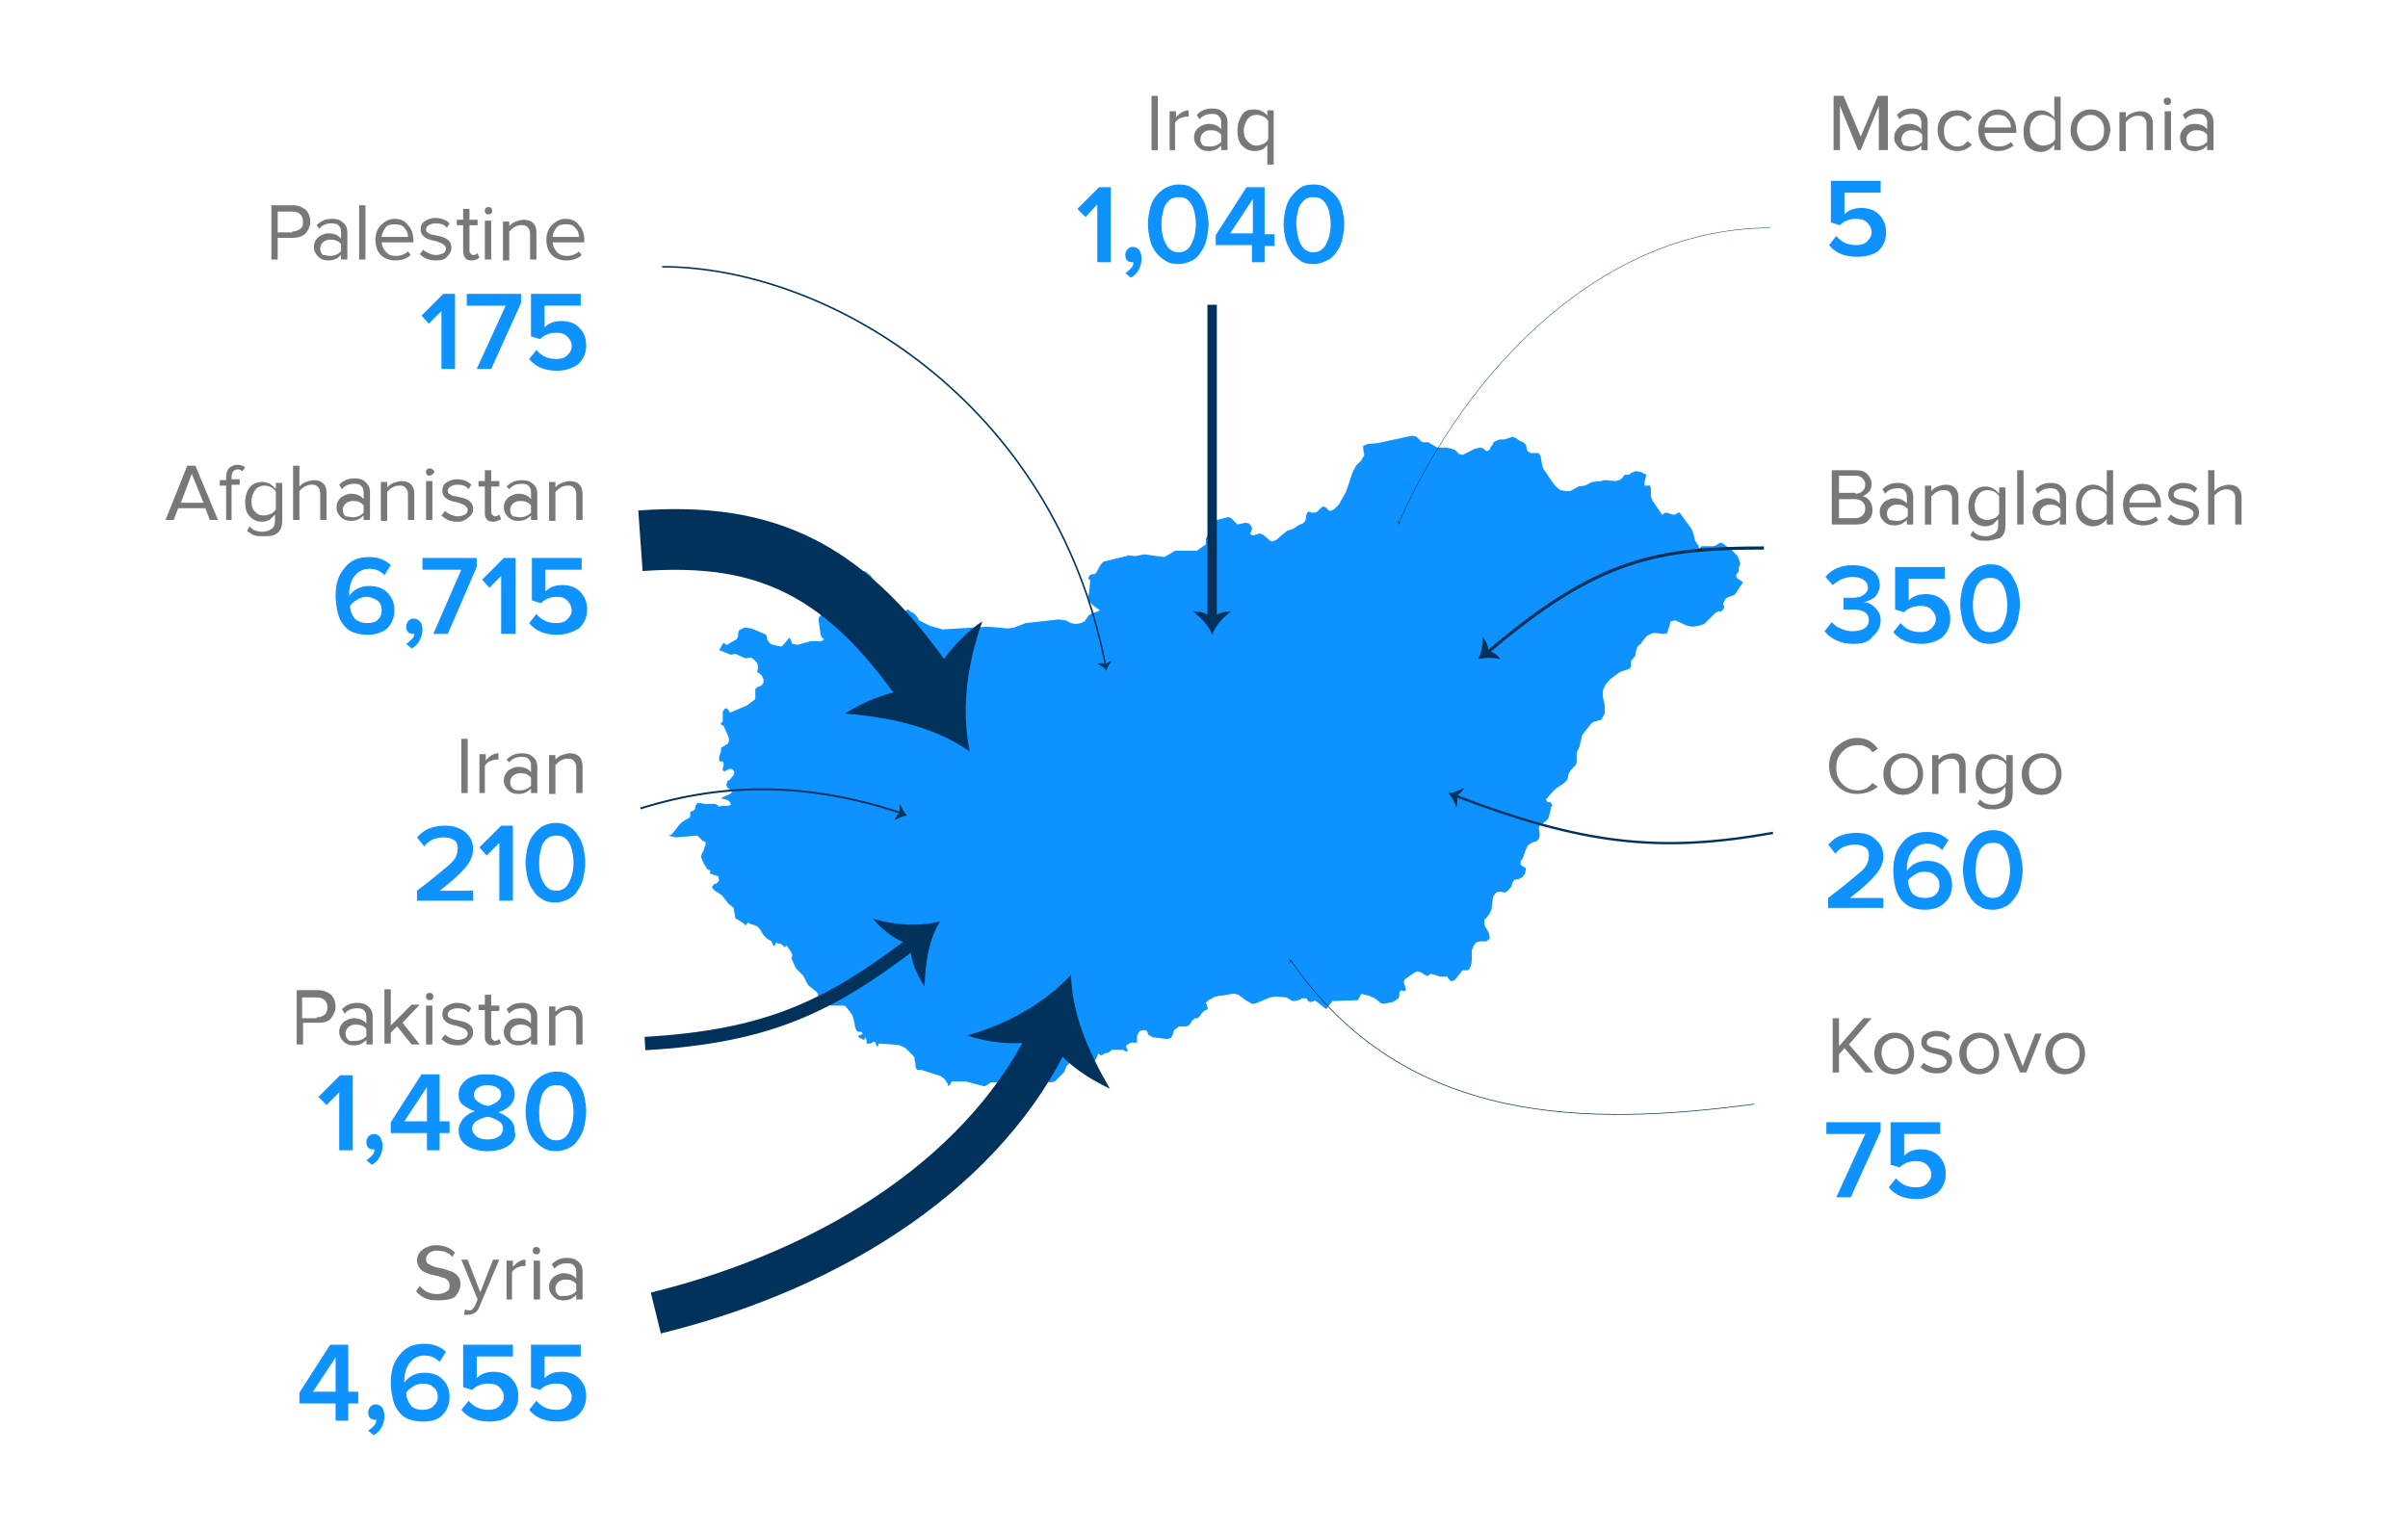 <?xml version="1.0" encoding="utf-8"?>
<!-- Generator: Adobe Illustrator 19.2.0, SVG Export Plug-In . SVG Version: 6.00 Build 0)  -->
<svg version="1.1" id="Layer_1" xmlns="http://www.w3.org/2000/svg" xmlns:xlink="http://www.w3.org/1999/xlink" x="0px" y="0px"
	 viewBox="0 0 266.2 169.3" style="enable-background:new 0 0 266.2 169.3;" xml:space="preserve">
<style type="text/css">
	.st0{fill:#0D92FF;}
	.st1{fill:#787878;}
	.st2{fill:none;stroke:#00325C;stroke-width:5.000000e-02;stroke-miterlimit:10;}
	.st3{fill:#00325C;}
	.st4{fill:none;stroke:#00325C;stroke-width:0.35;stroke-miterlimit:10;}
	.st5{fill:none;stroke:#00325C;stroke-width:0.26;stroke-miterlimit:10;}
	.st6{fill:none;stroke:#00325C;stroke-width:4.655;stroke-miterlimit:3;}
	.st7{fill:none;stroke:#00325C;stroke-width:7.500000e-02;stroke-miterlimit:10;}
	.st8{fill:none;stroke:#00325C;stroke-width:1.48;stroke-miterlimit:10;}
	.st9{fill:none;stroke:#00325C;stroke-width:6.715;stroke-miterlimit:10;}
	.st10{fill:none;stroke:#00325C;stroke-width:0.21;stroke-miterlimit:10;}
	.st11{fill:none;stroke:#00325C;stroke-width:1.04;stroke-miterlimit:10;}
	.st12{fill:none;stroke:#00325C;stroke-width:0.175;stroke-miterlimit:10;}
</style>
<g>
	<polygon class="st0" points="191.9,63.6 192.2,63.2 192.2,62.8 192.3,62.6 192.4,62.3 192.2,61.8 192.1,61.5 191.8,61.2 
		191.3,60.7 190.7,60.3 190.6,60.2 190.3,60 190,60.1 189.7,60.3 189.4,60.4 188.1,60.4 187.9,60.6 187.8,60.6 187.8,60.4 
		187.4,59.8 187.2,59 187,58.5 185.7,56.7 185.6,56.7 185.6,56.7 185.5,56.7 185.2,56.9 184.9,56.9 184.6,56.8 184.3,56.7 
		184.1,56.7 184.1,56.7 183.9,56.8 183.8,56.9 183.7,56.9 183.6,56.7 182.7,55.4 182.5,54.9 182.5,54.5 182.5,54.2 182.5,54 
		182.4,53.7 182.3,53.7 181.8,53.7 181.8,53.3 182,52.5 181.4,52.2 180.8,52.1 180.3,52.3 180.1,52.5 180,52.5 179.6,52.5 
		179.3,52.9 179,53.1 178.6,53.2 177.6,53.1 177.3,53.1 177,53.2 176,53.3 175.8,53.4 175.2,53.7 174.5,53.8 173.6,54.3 173.1,54.3 
		172.5,54.2 172,53.8 171.6,53.3 170.6,51.8 170.5,51.5 170.3,50.4 170.1,50.1 169.8,50.1 169.2,50.1 168.9,49.9 168.8,49.8 
		168.7,49.2 168.5,49 168.4,48.9 168.1,48.8 167.5,48.4 167.2,48.3 166.3,48.6 165.8,48.6 165.5,48.7 165.1,48.9 165,49.2 
		164.8,49.4 164.7,49.7 164.4,49.9 164.2,49.8 164,49.6 163.7,49.5 163.1,49.6 161.7,50.3 161.3,50.2 160.9,49.8 160.4,49.6 
		159.9,49.5 159.5,49.5 158.9,49.5 157.9,48.9 157.3,48.9 157.1,48.8 156.6,48.3 156.3,48.2 156,48.2 152.3,49 151.2,49.1 
		150.7,49.3 150.7,49.5 150.7,49.7 150.8,50.2 150.8,50.5 150.7,50.5 150.5,50.9 149.9,51.5 149.7,51.9 149.5,52.3 148.8,54.4 
		148.4,55.1 148,55.8 147.5,56.3 147.1,56.5 146.8,56.4 146.7,56.2 146.3,56 146.1,56.1 145.6,56.6 145.3,56.7 145,56.7 144.8,56.6 
		144.6,56.6 144.4,56.9 144.4,57.1 144.3,57.6 144.1,57.8 144,57.9 143.7,58 142.9,58.5 142.3,58.7 141.9,59 141.1,59.7 140.6,59.9 
		140.3,59.7 139.6,59.1 139.2,59 138.6,59.2 138.4,59.2 138.2,59 138.3,58.8 138.4,58.5 138.4,58.3 138.1,57.9 137.7,57.8 136.8,58 
		136.7,57.9 136.3,57.5 136.1,57.3 135.9,57.2 135.7,57.2 134.1,57.6 133.8,57.8 133.6,58.2 133.5,59.2 133.3,59.6 133.3,59.7 
		133.3,59.8 133.3,60.1 133.3,60.2 132.3,60.9 129.9,60.9 128.9,61.5 128.7,61.6 126.5,61.3 125.5,61.5 124.7,61.4 124.5,61.5 
		122,62.1 121.7,62.4 121.2,63.3 121,63.5 120.7,63.5 120.5,63.6 120.3,63.9 120.3,64 120.5,64.1 120.5,64.4 120.4,65.5 120.3,66 
		120.4,66.5 120.9,67 121.6,67.5 121.1,67.7 120.8,67.8 120.4,68 119.9,68.7 119.5,68.9 118.9,69 118.4,68.9 117.8,68.6 117,68.5 
		113.4,68.9 112.1,69.4 111.4,69.5 109.3,69.3 104.2,69.6 102.8,69.2 101.6,68.6 101.5,68.4 101.3,68.1 101,67.8 100.6,67.6 
		100.4,67.4 100.2,67.5 100,67.6 99.8,67.6 99.6,67.3 99,66.5 98.8,66.3 98.4,66.3 98.2,66.2 98,66 96.2,63.6 95.7,63.2 94.5,63 
		93.6,62.8 93,62.6 92.4,63 91.3,63.9 91.4,64.2 91.4,64.3 91.4,64.5 91.3,64.7 91.3,64.7 91.1,64.8 91.1,64.9 91.1,65 91.2,65.1 
		91.3,65.1 91.3,65.1 91.3,65.6 91.2,65.9 91,66.2 90.7,66.4 90.1,66.6 89.9,66.7 89.9,67 90,67.1 90.3,67.2 90.5,67.4 90.6,67.8 
		90.8,68 90.5,68.3 90.5,68.7 90.6,69.3 90.7,70.1 90.8,70.4 90.9,70.5 91.1,70.7 90.8,70.9 89.6,70.9 88.2,71.3 87.6,71.2 
		87.3,70.5 87.1,70.7 86.7,71.2 86.5,71.4 86.4,71.5 85.4,71.3 85.2,71.2 85,71 84.8,70.7 84.8,70.5 84.7,70.2 84.5,70.1 83.1,69.5 
		82.3,69.4 81.7,69.7 81.6,70 81.6,70.3 81.5,70.6 81.4,70.7 80.7,71.1 80.4,71.3 80.3,71.3 80.2,71.3 80.2,71.2 80,71.1 79.9,71.2 
		79.6,71.7 79.5,71.9 79.8,72 80.8,72.4 81.3,72.3 82.4,72.8 83,72.7 83.3,72.9 83.7,73.3 83.8,73.8 83.7,74.3 84,74.5 84.2,74.7 
		84.4,75.1 84.4,75.5 84.2,75.8 83.7,76 83.5,76.2 83.5,77.3 82.6,78 80.7,78.8 80.5,78.5 80.3,78.3 80.1,78.4 79.9,78.7 79.9,79.7 
		79.9,79.8 79.8,79.9 79.7,79.9 79.7,80.1 79.8,80.2 79.9,80.2 79.9,80.2 80,80.3 80.5,81.4 80.6,81.8 80.5,82.2 80.2,82.4 
		79.7,82.7 79.7,83.1 79.5,83.7 79.5,84.1 79.6,84.2 79.9,84.2 80,84.4 80,84.6 79.9,85 79.9,85.2 80.1,85.3 80.7,85 81,85.1 
		81.2,85.4 81.1,85.7 80.7,86.2 80.4,86.4 80.3,86.8 80.4,87.1 80.7,87.3 80.9,87.4 81,87.5 80.9,87.6 80.7,87.8 80,88.1 79.7,88.3 
		80.2,88.4 80.5,88.5 80.7,88.7 80.8,89 80.5,89.1 80,89.1 79.7,89.1 79.6,89.2 79.6,89.2 79.5,89.2 79.4,89.1 79.1,88.9 78.7,88.9 
		78,88.9 77.3,88.8 77.1,88.8 76.9,89.1 76.8,89.5 76.7,89.6 76.5,89.7 76.3,89.8 76.3,90 76.3,90.1 76.3,90.3 76.2,90.4 76.1,90.5 
		75.7,90.7 75.3,91 75.1,91.2 74.4,92.1 74.2,92.3 73.9,92.4 74.7,92.6 77,92.4 77.2,92.5 77.6,92.9 77.7,93 78,93.1 78,93.2 
		78,93.4 77.9,93.7 77.8,94 77.6,94.4 77.5,94.7 77.5,94.8 77.8,95.5 78,95.8 78.1,96 78.3,96.2 78.5,96.2 78.5,96.6 78.8,96.7 
		79.1,96.8 79.4,96.9 79.5,97.4 79.2,97.7 78.9,97.8 78.7,98.1 78.9,98.4 79.2,98.6 79.8,99 80.5,99.9 81.1,100.4 81.3,101.6 
		81.4,101.6 82.2,102.1 82.4,102.3 82.5,102.3 82.6,102.1 82.7,102 82.8,102.1 83,102.2 83.4,102.3 83.8,102.5 84.1,102.9 
		84.4,103.4 84.8,103.8 85.3,104.1 85.5,104.6 85.6,104.6 85.8,104.2 85.9,104.3 86.4,104.4 86.4,104.5 86.5,104.5 86.6,104.6 
		86.7,104.7 86.8,104.8 86.8,104.7 86.9,104.6 87,104.6 87.2,104.9 87.4,105.2 87.6,105.6 87.5,106 87.9,106.9 88,107.1 88.1,107.2 
		88.8,107.9 89.2,108.7 89.4,109 90.3,109.7 90.4,109.9 90.5,110.2 90.7,110.4 91.6,111 91.8,111.2 93.3,111.2 93.5,111.3 
		94.2,112.2 94.3,112.5 94.5,113.3 94.5,113.5 94.7,114 94.9,114.1 95.2,114.1 95.4,114.3 95.2,114.4 95,114.5 94.9,114.5 
		94.9,114.7 95.1,114.8 95.3,114.9 95.5,115 95.7,114.7 95.8,115.1 95.8,115.3 95.8,115.4 96.2,115.4 96.6,115.2 96.8,115.3 
		96.9,115.7 97,115.7 97.1,115.6 97.1,115.5 97.2,115.4 98.7,115.5 99.5,115.6 100.1,115.9 101,116.8 101.1,117 101.1,117.2 
		101.2,117.6 101.2,117.9 101.3,118.2 101.4,118.3 101.8,118.3 104,119 104.4,119.3 104.8,119.9 104.8,120.1 105,120 105.1,119.8 
		105.2,119.6 105.3,119.6 106.8,119.6 108.7,120.1 108.9,120.1 109.1,120 109.4,119.8 109.5,119.7 111,119.7 111.3,119.8 
		111.8,120.2 112.2,120.2 112.5,120.6 112.9,120.7 113.2,120.6 113.4,120.4 113.7,120.4 114,120.8 114.1,120.8 114.4,120.8 
		114.5,120.8 114.8,120.5 115.4,119.7 115.7,119.6 116.1,119.7 116.6,119.6 117.3,118.9 117.6,118.6 117.9,117.9 118.2,117.6 
		118.2,117.6 118.3,117.5 118.3,117.2 118.4,117 118.8,116.6 119.2,116.6 120,116.9 120.7,117.3 120.9,117.3 121.1,117.2 121.2,117 
		121.3,116.8 121.4,116.5 121.7,116.7 121.8,116.7 122.1,116.5 122.5,116.4 122.7,116.3 122.9,116.1 123.1,116.1 123.2,116.1 
		124.2,116.1 124.3,116.2 124.6,116.3 124.6,116.2 124.6,116.2 124.7,116.1 124.7,116.1 124.6,116 124.6,116 124.5,115.8 
		124.5,115.7 124.5,115.7 124.5,115.6 125,115.3 125.1,115.3 125.4,115.3 125.7,115.3 125.7,114.5 126,114 126.4,113.9 126.8,114 
		126.9,114.3 127,114.5 127.1,114.5 127.4,114.7 129,114.9 129.4,114.8 129.5,114.7 129.6,114.5 129.7,114.3 129.7,114.2 
		129.8,113.9 130.1,113.7 130.2,113.6 130.4,113.5 130.5,113.5 131.1,113.5 131.4,113.4 131.6,113.2 131.7,113 131.8,112.8 
		131.9,112.8 132.1,112.6 132.3,112.6 132.4,112.6 132.7,112.3 132.8,112.1 132.9,112 132.9,112 133,111.9 133.1,111.8 133.3,111.7 
		133.5,111.6 133.5,111.4 133.4,111.2 133.4,111.1 133.4,111.1 133.3,110.9 133.5,110.7 133.6,110.6 133.8,110.5 134,110.4 
		134.3,110.2 134.5,110.2 134.5,110.2 134.8,110.1 135.1,110.1 136.2,109.9 136.5,109.9 136.9,110 137.7,110.6 138.4,111 138.7,111 
		140.4,110.3 141,110.2 141.1,110.2 142.2,110.3 142.9,110.7 143.1,110.7 143.5,110.6 143.8,110.5 143.9,110.4 144.1,110.4 
		144.1,110.4 144.4,110.4 144.5,110.5 144.5,110.5 144.6,110.7 144.8,110.8 144.8,110.8 144.9,110.8 145.3,110.7 145.3,110.6 
		145.6,110.8 146.6,111.6 147.3,110.7 150.1,110.6 150.5,109.9 151.3,110.1 152,110.4 152.5,110.8 152.6,110.9 152.9,111 153,111 
		154,110.8 154.3,110.6 154.6,110.4 154.7,110.1 154.7,109.7 154.8,109.6 154.9,109.5 155.1,109.6 155.2,109.6 155.4,109.5 
		155.4,109.3 155.2,108.7 155.2,108.5 155.3,108.3 156,107.8 156.3,107.6 156.7,107.4 157,107.5 157.2,107.6 157.5,107.8 
		157.7,107.9 157.9,107.9 158.1,107.7 158.2,107.7 158.6,107.8 159.2,108 159.6,108 159.7,108 159.9,108 160,108 160.1,108.2 
		160.4,108.5 160.8,108.4 161.6,107.4 161.7,107.3 162.2,107.3 162.4,107.2 162.6,106.8 162.7,106.3 162.7,105.1 162.9,104.6 
		163.2,104.2 163.6,104.1 164.3,104.1 164.7,103.8 164.6,103.2 164.1,102.3 164.1,101.7 164.4,101.4 164.7,101 164.9,100.5 
		165,99.5 165.1,99.1 165.4,98.7 165.7,98.6 166.4,98.7 166.7,98.5 167.1,98 167.2,97.6 167.4,97.3 167.9,97.2 168.3,97 168.6,96.6 
		168.7,96 168.2,95.7 168.2,95.7 168.1,95.6 168.1,95.5 168.1,95.4 168.1,95.2 168.2,95.1 168.3,95 168.7,93.9 168.9,93.5 
		169.3,93.2 169.9,93 170.1,92.8 170.2,92.5 170.2,92.2 170.2,92 170.1,91.6 170.2,91.3 170.2,91.3 170.3,91.3 171.1,90.6 
		171.2,90.4 171.5,89.2 171.6,89.1 171.6,89.1 171.5,88.8 171.3,88.7 171.1,88.7 171,88.6 170.9,88.4 171.6,87.6 172,87.2 
		172.9,86.6 173.2,86.3 173.3,86.1 173.4,85.6 173.5,85.4 173.7,85.1 174,84.8 174.2,84.6 174.3,84.3 174.3,84 174.3,83.8 
		174.3,83.5 174.3,83.2 174.5,82.8 174.6,82.6 174.8,81.7 174.9,81.3 175.6,80.4 175.9,80 176.2,79.8 177,79.6 177.4,78.9 177.4,78 
		177.2,77.1 177.2,76.3 177.5,75.7 178,75.1 179.1,74.3 180,74 180.2,73.9 180.3,73.7 180.3,73.5 180.3,73.3 180.3,73.1 180.8,72.5 
		180.8,72.3 180.9,71.8 181,71.6 181.1,71.4 181.4,71.2 181.5,71 181.9,70.5 182.1,70.3 182.5,70.1 182.8,70 183,70 183.8,70.1 
		184,70.1 184.3,70 184.4,69.7 184.7,68.7 185.2,68.6 186.5,69.2 187.1,69.3 187.8,69.2 188.4,69 188.9,68.5 189.4,68 189.6,67.8 
		190,67.6 190.3,67.6 190.4,67.5 190.6,67.2 190.6,67 190.5,66.9 190.5,66.7 190.7,66.3 190.9,66.1 191.7,65.8 191.9,65.6 
		192.4,64.8 192.7,64.4 192,63.9 	"/>
	<g>
		<path class="st1" d="M208.4,16.6h-0.7v-4.9l-2,4.9h-0.3l-2-4.9v4.9h-0.7v-6h1.1l1.9,4.5l1.9-4.5h1.1V16.6z"/>
		<path class="st1" d="M213.1,16.6h-0.7v-0.5c-0.4,0.4-0.8,0.6-1.4,0.6c-0.4,0-0.8-0.1-1.1-0.4s-0.5-0.6-0.5-1.1
			c0-0.5,0.2-0.8,0.5-1.1s0.7-0.4,1.1-0.4c0.6,0,1.1,0.2,1.4,0.6v-0.8c0-0.3-0.1-0.5-0.3-0.7c-0.2-0.2-0.5-0.2-0.8-0.2
			c-0.5,0-1,0.2-1.3,0.6l-0.3-0.5c0.5-0.5,1-0.7,1.7-0.7c0.5,0,0.9,0.1,1.2,0.4c0.3,0.2,0.5,0.6,0.5,1.1V16.6z M211.3,16.2
			c0.5,0,0.9-0.2,1.2-0.5v-0.8c-0.3-0.4-0.7-0.5-1.2-0.5c-0.3,0-0.6,0.1-0.8,0.3c-0.2,0.2-0.3,0.4-0.3,0.7c0,0.3,0.1,0.5,0.3,0.7
			C210.7,16.1,211,16.2,211.3,16.2z"/>
		<path class="st1" d="M216.4,16.7c-0.6,0-1.2-0.2-1.6-0.7c-0.4-0.4-0.6-1-0.6-1.6c0-0.7,0.2-1.2,0.6-1.6c0.4-0.4,0.9-0.6,1.6-0.6
			c0.7,0,1.2,0.3,1.6,0.8l-0.5,0.4c-0.3-0.4-0.6-0.6-1.1-0.6c-0.5,0-0.8,0.2-1.1,0.5c-0.3,0.3-0.4,0.7-0.4,1.2
			c0,0.5,0.1,0.9,0.4,1.2c0.3,0.3,0.6,0.5,1.1,0.5c0.5,0,0.8-0.2,1.1-0.6l0.5,0.4C217.6,16.4,217.1,16.7,216.4,16.7z"/>
		<path class="st1" d="M220.9,16.7c-0.6,0-1.2-0.2-1.6-0.6c-0.4-0.4-0.6-1-0.6-1.7c0-0.6,0.2-1.2,0.6-1.6c0.4-0.4,0.9-0.7,1.5-0.7
			c0.6,0,1.2,0.2,1.5,0.7c0.4,0.4,0.6,1,0.6,1.7v0.2h-3.5c0,0.4,0.2,0.8,0.5,1.1c0.3,0.3,0.6,0.4,1.1,0.4c0.5,0,1-0.2,1.3-0.5
			l0.3,0.4C222.2,16.4,221.6,16.7,220.9,16.7z M222.3,14.1c0-0.4-0.1-0.7-0.4-1c-0.2-0.3-0.6-0.4-1.1-0.4c-0.4,0-0.8,0.1-1,0.4
			s-0.4,0.6-0.4,1H222.3z"/>
		<path class="st1" d="M227.8,16.6h-0.7v-0.6c-0.4,0.5-0.9,0.8-1.5,0.8c-0.6,0-1-0.2-1.4-0.6c-0.4-0.4-0.5-1-0.5-1.7
			c0-0.7,0.2-1.2,0.5-1.7c0.4-0.4,0.8-0.6,1.4-0.6c0.6,0,1.1,0.3,1.5,0.8v-2.3h0.7V16.6z M225.9,16.1c0.3,0,0.5-0.1,0.8-0.2
			c0.2-0.1,0.4-0.3,0.5-0.5v-2c-0.1-0.2-0.3-0.4-0.6-0.5c-0.2-0.1-0.5-0.2-0.8-0.2c-0.4,0-0.8,0.2-1,0.5c-0.3,0.3-0.4,0.7-0.4,1.2
			s0.1,0.9,0.4,1.2C225.1,15.9,225.4,16.1,225.9,16.1z"/>
		<path class="st1" d="M232.7,16c-0.4,0.4-0.9,0.7-1.6,0.7c-0.6,0-1.2-0.2-1.6-0.7c-0.4-0.4-0.6-1-0.6-1.6c0-0.6,0.2-1.2,0.6-1.6
			c0.4-0.4,0.9-0.7,1.6-0.7c0.6,0,1.2,0.2,1.6,0.7c0.4,0.4,0.6,1,0.6,1.6C233.2,15,233.1,15.6,232.7,16z M230,15.6
			c0.3,0.3,0.6,0.5,1.1,0.5s0.8-0.2,1.1-0.5s0.4-0.7,0.4-1.2c0-0.5-0.1-0.9-0.4-1.2s-0.6-0.5-1.1-0.5s-0.8,0.2-1.1,0.5
			c-0.3,0.3-0.4,0.7-0.4,1.2C229.6,14.8,229.8,15.2,230,15.6z"/>
		<path class="st1" d="M238,16.6h-0.7v-2.8c0-0.4-0.1-0.6-0.3-0.8c-0.2-0.2-0.4-0.2-0.7-0.2c-0.3,0-0.5,0.1-0.7,0.2
			c-0.2,0.1-0.4,0.3-0.6,0.5v3.2h-0.7v-4.3h0.7v0.6c0.2-0.2,0.4-0.4,0.7-0.5c0.3-0.1,0.6-0.2,0.9-0.2c0.9,0,1.4,0.5,1.4,1.4V16.6z"
			/>
		<path class="st1" d="M239.6,11.6c-0.1,0-0.2,0-0.3-0.1s-0.1-0.2-0.1-0.3s0-0.2,0.1-0.3s0.2-0.1,0.3-0.1c0.1,0,0.2,0,0.3,0.1
			s0.1,0.2,0.1,0.3s0,0.2-0.1,0.3S239.8,11.6,239.6,11.6z M240,16.6h-0.7v-4.3h0.7V16.6z"/>
		<path class="st1" d="M244.7,16.6H244v-0.5c-0.4,0.4-0.8,0.6-1.4,0.6c-0.4,0-0.8-0.1-1.1-0.4c-0.3-0.3-0.5-0.6-0.5-1.1
			c0-0.5,0.2-0.8,0.5-1.1s0.7-0.4,1.1-0.4c0.6,0,1.1,0.2,1.4,0.6v-0.8c0-0.3-0.1-0.5-0.3-0.7s-0.5-0.2-0.8-0.2c-0.5,0-1,0.2-1.3,0.6
			l-0.3-0.5c0.5-0.5,1-0.7,1.7-0.7c0.5,0,0.9,0.1,1.2,0.4c0.3,0.2,0.5,0.6,0.5,1.1V16.6z M242.8,16.2c0.5,0,0.9-0.2,1.2-0.5v-0.8
			c-0.3-0.4-0.7-0.5-1.2-0.5c-0.3,0-0.6,0.1-0.8,0.3c-0.2,0.2-0.3,0.4-0.3,0.7c0,0.3,0.1,0.5,0.3,0.7
			C242.3,16.1,242.5,16.2,242.8,16.2z"/>
	</g>
	<g>
		<path class="st1" d="M205.2,58h-2.7v-6h2.7c0.5,0,0.9,0.1,1.2,0.4c0.3,0.3,0.5,0.7,0.5,1.1c0,0.4-0.1,0.7-0.3,0.9
			s-0.5,0.4-0.7,0.5c0.3,0,0.6,0.2,0.8,0.5c0.2,0.3,0.3,0.6,0.3,1c0,0.5-0.2,0.9-0.5,1.2C206.2,57.9,205.8,58,205.2,58z M205.1,54.6
			c0.3,0,0.6-0.1,0.8-0.3c0.2-0.2,0.3-0.4,0.3-0.7s-0.1-0.5-0.3-0.7c-0.2-0.2-0.4-0.3-0.8-0.3h-1.8v1.9H205.1z M205.1,57.3
			c0.3,0,0.6-0.1,0.8-0.3c0.2-0.2,0.3-0.4,0.3-0.8c0-0.3-0.1-0.5-0.3-0.7c-0.2-0.2-0.5-0.3-0.8-0.3h-1.8v2.1H205.1z"/>
		<path class="st1" d="M211.5,58h-0.7v-0.5c-0.4,0.4-0.8,0.6-1.4,0.6c-0.4,0-0.8-0.1-1.1-0.4c-0.3-0.3-0.5-0.6-0.5-1.1
			c0-0.5,0.2-0.8,0.5-1.1c0.3-0.2,0.7-0.4,1.1-0.4c0.6,0,1.1,0.2,1.4,0.6v-0.8c0-0.3-0.1-0.5-0.3-0.7s-0.5-0.2-0.8-0.2
			c-0.5,0-1,0.2-1.3,0.6l-0.3-0.5c0.5-0.5,1-0.7,1.7-0.7c0.5,0,0.9,0.1,1.2,0.4c0.3,0.2,0.5,0.6,0.5,1.1V58z M209.7,57.6
			c0.5,0,0.9-0.2,1.2-0.5v-0.8c-0.3-0.4-0.7-0.5-1.2-0.5c-0.3,0-0.6,0.1-0.8,0.3c-0.2,0.2-0.3,0.4-0.3,0.7c0,0.3,0.1,0.5,0.3,0.7
			C209.1,57.5,209.3,57.6,209.7,57.6z"/>
		<path class="st1" d="M216.5,58h-0.7v-2.8c0-0.4-0.1-0.6-0.3-0.8c-0.2-0.2-0.4-0.2-0.7-0.2c-0.3,0-0.5,0.1-0.7,0.2
			c-0.2,0.1-0.4,0.3-0.6,0.5V58h-0.7v-4.3h0.7v0.6c0.2-0.2,0.4-0.4,0.7-0.5c0.3-0.1,0.6-0.2,0.9-0.2c0.9,0,1.4,0.5,1.4,1.4V58z"/>
		<path class="st1" d="M219.6,59.8c-0.4,0-0.7,0-1-0.1c-0.3-0.1-0.5-0.3-0.8-0.5l0.3-0.5c0.3,0.4,0.8,0.6,1.4,0.6
			c0.4,0,0.7-0.1,1-0.3c0.3-0.2,0.4-0.5,0.4-1v-0.6c-0.2,0.2-0.4,0.4-0.6,0.6c-0.3,0.1-0.5,0.2-0.8,0.2c-0.6,0-1-0.2-1.4-0.6
			c-0.4-0.4-0.5-1-0.5-1.6c0-0.7,0.2-1.2,0.5-1.6c0.4-0.4,0.8-0.6,1.4-0.6c0.6,0,1.1,0.3,1.5,0.8v-0.7h0.7v4.2
			c0,0.7-0.2,1.1-0.6,1.4C220.7,59.6,220.2,59.8,219.6,59.8z M219.7,57.5c0.3,0,0.5-0.1,0.8-0.2c0.2-0.1,0.4-0.3,0.5-0.5v-1.9
			c-0.1-0.2-0.3-0.4-0.5-0.5s-0.5-0.2-0.8-0.2c-0.4,0-0.8,0.2-1,0.5c-0.2,0.3-0.4,0.7-0.4,1.2c0,0.5,0.1,0.9,0.4,1.2
			C218.9,57.3,219.3,57.5,219.7,57.5z"/>
		<path class="st1" d="M223.7,58H223v-6h0.7V58z"/>
		<path class="st1" d="M228.4,58h-0.7v-0.5c-0.4,0.4-0.8,0.6-1.4,0.6c-0.4,0-0.8-0.1-1.1-0.4c-0.3-0.3-0.5-0.6-0.5-1.1
			c0-0.5,0.2-0.8,0.5-1.1c0.3-0.2,0.7-0.4,1.1-0.4c0.6,0,1.1,0.2,1.4,0.6v-0.8c0-0.3-0.1-0.5-0.3-0.7c-0.2-0.2-0.5-0.2-0.8-0.2
			c-0.5,0-1,0.2-1.3,0.6l-0.3-0.5c0.5-0.5,1-0.7,1.7-0.7c0.5,0,0.9,0.1,1.2,0.4s0.5,0.6,0.5,1.1V58z M226.6,57.6
			c0.5,0,0.9-0.2,1.2-0.5v-0.8c-0.3-0.4-0.7-0.5-1.2-0.5c-0.3,0-0.6,0.1-0.8,0.3c-0.2,0.2-0.3,0.4-0.3,0.7c0,0.3,0.1,0.5,0.3,0.7
			C226,57.5,226.2,57.6,226.6,57.6z"/>
		<path class="st1" d="M233.6,58h-0.7v-0.6c-0.4,0.5-0.9,0.8-1.5,0.8c-0.6,0-1-0.2-1.4-0.6c-0.4-0.4-0.5-1-0.5-1.7
			c0-0.7,0.2-1.2,0.5-1.7c0.4-0.4,0.8-0.6,1.4-0.6c0.6,0,1.1,0.3,1.5,0.8V52h0.7V58z M231.6,57.5c0.3,0,0.5-0.1,0.8-0.2
			c0.2-0.1,0.4-0.3,0.5-0.5v-2c-0.1-0.2-0.3-0.4-0.6-0.5c-0.2-0.1-0.5-0.2-0.8-0.2c-0.4,0-0.8,0.2-1,0.5c-0.3,0.3-0.4,0.7-0.4,1.2
			s0.1,0.9,0.4,1.2S231.2,57.5,231.6,57.5z"/>
		<path class="st1" d="M236.9,58.1c-0.6,0-1.2-0.2-1.6-0.6c-0.4-0.4-0.6-1-0.6-1.7c0-0.6,0.2-1.2,0.6-1.6c0.4-0.4,0.9-0.7,1.5-0.7
			c0.6,0,1.2,0.2,1.5,0.7c0.4,0.4,0.6,1,0.6,1.7v0.2h-3.5c0,0.4,0.2,0.8,0.5,1.1c0.3,0.3,0.6,0.4,1.1,0.4c0.5,0,1-0.2,1.3-0.5
			l0.3,0.4C238.2,57.9,237.6,58.1,236.9,58.1z M238.3,55.6c0-0.4-0.1-0.7-0.4-1c-0.2-0.3-0.6-0.4-1.1-0.4c-0.4,0-0.8,0.1-1,0.4
			c-0.2,0.3-0.4,0.6-0.4,1H238.3z"/>
		<path class="st1" d="M241.4,58.1c-0.7,0-1.3-0.2-1.8-0.7l0.4-0.5c0.2,0.2,0.4,0.3,0.6,0.4c0.3,0.1,0.5,0.2,0.8,0.2
			c0.3,0,0.6-0.1,0.8-0.2c0.2-0.1,0.3-0.3,0.3-0.5c0-0.2-0.1-0.3-0.3-0.5c-0.2-0.1-0.4-0.2-0.7-0.3c-0.3-0.1-0.5-0.1-0.8-0.2
			c-0.3-0.1-0.5-0.2-0.7-0.4c-0.2-0.2-0.3-0.4-0.3-0.7c0-0.4,0.1-0.7,0.4-0.9s0.7-0.4,1.2-0.4c0.7,0,1.2,0.2,1.6,0.6l-0.3,0.5
			c-0.3-0.4-0.7-0.5-1.3-0.5c-0.3,0-0.5,0.1-0.7,0.2c-0.2,0.1-0.3,0.3-0.3,0.5c0,0.2,0.1,0.3,0.3,0.4c0.2,0.1,0.4,0.2,0.7,0.2
			c0.3,0.1,0.5,0.1,0.8,0.2s0.5,0.2,0.7,0.4c0.2,0.2,0.3,0.4,0.3,0.8c0,0.4-0.2,0.7-0.5,0.9C242.4,58,241.9,58.1,241.4,58.1z"/>
		<path class="st1" d="M247.8,58h-0.7v-2.9c0-0.4-0.1-0.6-0.3-0.8c-0.2-0.1-0.4-0.2-0.7-0.2c-0.2,0-0.5,0.1-0.7,0.2
			c-0.2,0.1-0.4,0.3-0.6,0.5V58h-0.7v-6h0.7v2.3c0.2-0.2,0.4-0.4,0.7-0.5s0.6-0.2,0.9-0.2c0.9,0,1.4,0.5,1.4,1.4V58z"/>
	</g>
	<g>
		<path class="st1" d="M205.3,87.8c-0.9,0-1.6-0.3-2.2-0.9s-0.9-1.3-0.9-2.2s0.3-1.7,0.9-2.2s1.3-0.9,2.2-0.9c1,0,1.7,0.4,2.3,1.2
			l-0.6,0.4c-0.2-0.3-0.4-0.5-0.7-0.6c-0.3-0.2-0.6-0.2-0.9-0.2c-0.7,0-1.2,0.2-1.7,0.7s-0.7,1-0.7,1.8s0.2,1.3,0.7,1.8
			s1,0.7,1.7,0.7c0.3,0,0.7-0.1,0.9-0.2c0.3-0.2,0.5-0.4,0.7-0.6l0.6,0.4C207.1,87.4,206.3,87.8,205.3,87.8z"/>
		<path class="st1" d="M212,87.2c-0.4,0.4-0.9,0.7-1.6,0.7c-0.6,0-1.2-0.2-1.6-0.7c-0.4-0.4-0.6-1-0.6-1.6c0-0.6,0.2-1.2,0.6-1.6
			c0.4-0.4,0.9-0.7,1.6-0.7c0.6,0,1.2,0.2,1.6,0.7c0.4,0.4,0.6,1,0.6,1.6C212.6,86.2,212.4,86.7,212,87.2z M209.4,86.7
			c0.3,0.3,0.6,0.5,1.1,0.5s0.8-0.2,1.1-0.5s0.4-0.7,0.4-1.2c0-0.5-0.1-0.9-0.4-1.2s-0.6-0.5-1.1-0.5s-0.8,0.2-1.1,0.5
			c-0.3,0.3-0.4,0.7-0.4,1.2C209,86,209.1,86.4,209.4,86.7z"/>
		<path class="st1" d="M217.3,87.7h-0.7v-2.8c0-0.4-0.1-0.6-0.3-0.8c-0.2-0.2-0.4-0.2-0.7-0.2c-0.3,0-0.5,0.1-0.7,0.2
			c-0.2,0.1-0.4,0.3-0.6,0.5v3.2h-0.7v-4.3h0.7V84c0.2-0.2,0.4-0.4,0.7-0.5c0.3-0.1,0.6-0.2,0.9-0.2c0.9,0,1.4,0.5,1.4,1.4V87.7z"/>
		<path class="st1" d="M220.4,89.5c-0.4,0-0.7,0-1-0.1s-0.5-0.3-0.8-0.5l0.3-0.5c0.3,0.4,0.8,0.6,1.4,0.6c0.4,0,0.7-0.1,1-0.3
			c0.3-0.2,0.4-0.5,0.4-1V87c-0.2,0.2-0.4,0.4-0.6,0.6c-0.3,0.1-0.5,0.2-0.8,0.2c-0.6,0-1-0.2-1.4-0.6s-0.5-1-0.5-1.6
			c0-0.7,0.2-1.2,0.5-1.6c0.4-0.4,0.8-0.6,1.4-0.6c0.6,0,1.1,0.3,1.5,0.8v-0.7h0.7v4.2c0,0.7-0.2,1.1-0.6,1.4
			C221.5,89.3,221,89.5,220.4,89.5z M220.5,87.2c0.3,0,0.5-0.1,0.8-0.2c0.2-0.1,0.4-0.3,0.5-0.5v-1.9c-0.1-0.2-0.3-0.4-0.5-0.5
			c-0.2-0.1-0.5-0.2-0.8-0.2c-0.4,0-0.8,0.2-1,0.5c-0.2,0.3-0.4,0.7-0.4,1.2c0,0.5,0.1,0.9,0.4,1.2C219.7,87,220.1,87.2,220.5,87.2z
			"/>
		<path class="st1" d="M227.3,87.2c-0.4,0.4-0.9,0.7-1.6,0.7s-1.2-0.2-1.6-0.7c-0.4-0.4-0.6-1-0.6-1.6c0-0.6,0.2-1.2,0.6-1.6
			c0.4-0.4,0.9-0.7,1.6-0.7s1.2,0.2,1.6,0.7c0.4,0.4,0.6,1,0.6,1.6C227.9,86.2,227.7,86.7,227.3,87.2z M224.7,86.7
			c0.3,0.3,0.6,0.5,1.1,0.5c0.4,0,0.8-0.2,1.1-0.5s0.4-0.7,0.4-1.2c0-0.5-0.1-0.9-0.4-1.2s-0.6-0.5-1.1-0.5c-0.4,0-0.8,0.2-1.1,0.5
			c-0.3,0.3-0.4,0.7-0.4,1.2C224.3,86,224.4,86.4,224.7,86.7z"/>
	</g>
	<g>
		<path class="st1" d="M207.1,118.6h-0.9l-2.3-2.7l-0.6,0.7v2h-0.7v-6h0.7v3.1l2.7-3.1h0.9l-2.5,2.9L207.1,118.6z"/>
		<path class="st1" d="M211,118.1c-0.4,0.4-0.9,0.7-1.6,0.7s-1.2-0.2-1.6-0.7c-0.4-0.4-0.6-1-0.6-1.6c0-0.6,0.2-1.2,0.6-1.6
			c0.4-0.4,0.9-0.7,1.6-0.7s1.2,0.2,1.6,0.7c0.4,0.4,0.6,1,0.6,1.6C211.6,117.1,211.4,117.7,211,118.1z M208.4,117.7
			c0.3,0.3,0.6,0.5,1.1,0.5c0.4,0,0.8-0.2,1.1-0.5s0.4-0.7,0.4-1.2c0-0.5-0.1-0.9-0.4-1.2s-0.6-0.5-1.1-0.5c-0.4,0-0.8,0.2-1.1,0.5
			c-0.3,0.3-0.4,0.7-0.4,1.2C208,116.9,208.2,117.3,208.4,117.7z"/>
		<path class="st1" d="M214.1,118.7c-0.7,0-1.3-0.2-1.8-0.7l0.4-0.5c0.1,0.2,0.4,0.3,0.6,0.4s0.5,0.2,0.8,0.2c0.3,0,0.6-0.1,0.8-0.2
			c0.2-0.1,0.3-0.3,0.3-0.5c0-0.2-0.1-0.3-0.3-0.5s-0.4-0.2-0.7-0.3c-0.3-0.1-0.5-0.1-0.8-0.2c-0.3-0.1-0.5-0.2-0.7-0.4
			c-0.2-0.2-0.3-0.4-0.3-0.7c0-0.4,0.1-0.7,0.4-0.9c0.3-0.2,0.7-0.4,1.2-0.4c0.7,0,1.2,0.2,1.6,0.6l-0.3,0.5
			c-0.3-0.4-0.7-0.5-1.3-0.5c-0.3,0-0.5,0.1-0.7,0.2s-0.3,0.3-0.3,0.5c0,0.2,0.1,0.3,0.3,0.4c0.2,0.1,0.4,0.2,0.7,0.2
			c0.3,0.1,0.5,0.1,0.8,0.2c0.3,0.1,0.5,0.2,0.7,0.4c0.2,0.2,0.3,0.4,0.3,0.8c0,0.4-0.2,0.7-0.4,0.9
			C215.1,118.6,214.6,118.7,214.1,118.7z"/>
		<path class="st1" d="M220.4,118.1c-0.4,0.4-0.9,0.7-1.6,0.7c-0.6,0-1.2-0.2-1.6-0.7c-0.4-0.4-0.6-1-0.6-1.6c0-0.6,0.2-1.2,0.6-1.6
			c0.4-0.4,0.9-0.7,1.6-0.7c0.6,0,1.2,0.2,1.6,0.7c0.4,0.4,0.6,1,0.6,1.6C221,117.1,220.8,117.7,220.4,118.1z M217.8,117.7
			c0.3,0.3,0.6,0.5,1.1,0.5c0.4,0,0.8-0.2,1.1-0.5s0.4-0.7,0.4-1.2c0-0.5-0.1-0.9-0.4-1.2s-0.6-0.5-1.1-0.5c-0.4,0-0.8,0.2-1.1,0.5
			c-0.3,0.3-0.4,0.7-0.4,1.2C217.4,116.9,217.5,117.3,217.8,117.7z"/>
		<path class="st1" d="M224,118.6h-0.7l-1.8-4.3h0.7l1.4,3.6l1.4-3.6h0.7L224,118.6z"/>
		<path class="st1" d="M229.9,118.1c-0.4,0.4-0.9,0.7-1.6,0.7s-1.2-0.2-1.6-0.7c-0.4-0.4-0.6-1-0.6-1.6c0-0.6,0.2-1.2,0.6-1.6
			c0.4-0.4,0.9-0.7,1.6-0.7s1.2,0.2,1.6,0.7c0.4,0.4,0.6,1,0.6,1.6C230.5,117.1,230.3,117.7,229.9,118.1z M227.3,117.7
			c0.3,0.3,0.6,0.5,1.1,0.5c0.4,0,0.8-0.2,1.1-0.5s0.4-0.7,0.4-1.2c0-0.5-0.1-0.9-0.4-1.2s-0.6-0.5-1.1-0.5c-0.4,0-0.8,0.2-1.1,0.5
			c-0.3,0.3-0.4,0.7-0.4,1.2C226.9,116.9,227.1,117.3,227.3,117.7z"/>
	</g>
	<g>
		<path class="st1" d="M30.7,28.7h-0.7v-6h2.4c0.6,0,1,0.2,1.4,0.5c0.3,0.3,0.5,0.8,0.5,1.3s-0.2,0.9-0.5,1.3
			c-0.3,0.3-0.8,0.5-1.4,0.5h-1.7V28.7z M32.3,25.6c0.4,0,0.6-0.1,0.9-0.3s0.3-0.5,0.3-0.8s-0.1-0.6-0.3-0.8s-0.5-0.3-0.9-0.3h-1.6
			v2.3H32.3z"/>
		<path class="st1" d="M38.4,28.7h-0.7v-0.5c-0.4,0.4-0.8,0.6-1.4,0.6c-0.4,0-0.8-0.1-1.1-0.4c-0.3-0.3-0.5-0.6-0.5-1.1
			c0-0.5,0.2-0.8,0.5-1.1c0.3-0.2,0.7-0.4,1.1-0.4c0.6,0,1.1,0.2,1.4,0.6v-0.8c0-0.3-0.1-0.5-0.3-0.7s-0.5-0.2-0.8-0.2
			c-0.5,0-1,0.2-1.3,0.6L35,24.9c0.5-0.5,1-0.7,1.7-0.7c0.5,0,0.9,0.1,1.2,0.4c0.3,0.2,0.5,0.6,0.5,1.1V28.7z M36.5,28.3
			c0.5,0,0.9-0.2,1.2-0.5v-0.8c-0.3-0.4-0.7-0.5-1.2-0.5c-0.3,0-0.6,0.1-0.8,0.3s-0.3,0.4-0.3,0.7c0,0.3,0.1,0.5,0.3,0.7
			C36,28.2,36.2,28.3,36.5,28.3z"/>
		<path class="st1" d="M40.4,28.7h-0.7v-6h0.7V28.7z"/>
		<path class="st1" d="M43.7,28.8c-0.6,0-1.2-0.2-1.6-0.6c-0.4-0.4-0.6-1-0.6-1.7c0-0.6,0.2-1.2,0.6-1.6c0.4-0.4,0.9-0.7,1.5-0.7
			c0.6,0,1.2,0.2,1.5,0.7c0.4,0.4,0.6,1,0.6,1.7v0.2h-3.5c0,0.4,0.2,0.8,0.5,1.1c0.3,0.3,0.6,0.4,1.1,0.4c0.5,0,1-0.2,1.3-0.5
			l0.3,0.4C45,28.6,44.4,28.8,43.7,28.8z M45.1,26.2c0-0.4-0.1-0.7-0.4-1c-0.2-0.3-0.6-0.4-1.1-0.4c-0.4,0-0.8,0.1-1,0.4
			s-0.4,0.6-0.4,1H45.1z"/>
		<path class="st1" d="M48.2,28.8c-0.7,0-1.3-0.2-1.8-0.7l0.4-0.5c0.1,0.2,0.4,0.3,0.6,0.4s0.5,0.2,0.8,0.2c0.3,0,0.6-0.1,0.8-0.2
			c0.2-0.1,0.3-0.3,0.3-0.5c0-0.2-0.1-0.3-0.3-0.5c-0.2-0.1-0.4-0.2-0.7-0.3s-0.5-0.1-0.8-0.2c-0.3-0.1-0.5-0.2-0.7-0.4
			c-0.2-0.2-0.3-0.4-0.3-0.7c0-0.4,0.1-0.7,0.4-0.9s0.7-0.4,1.2-0.4c0.7,0,1.2,0.2,1.6,0.6l-0.3,0.5c-0.3-0.4-0.7-0.5-1.3-0.5
			c-0.3,0-0.5,0.1-0.7,0.2s-0.3,0.3-0.3,0.5c0,0.2,0.1,0.3,0.3,0.4c0.2,0.1,0.4,0.2,0.7,0.2c0.3,0.1,0.5,0.1,0.8,0.2
			c0.3,0.1,0.5,0.2,0.7,0.4c0.2,0.2,0.3,0.4,0.3,0.8c0,0.4-0.2,0.7-0.4,0.9C49.2,28.7,48.8,28.8,48.2,28.8z"/>
		<path class="st1" d="M52.1,28.8c-0.3,0-0.6-0.1-0.7-0.3s-0.2-0.4-0.2-0.8v-2.8h-0.7v-0.6h0.7v-1.2h0.7v1.2h0.9v0.6h-0.9v2.7
			c0,0.2,0,0.3,0.1,0.4c0.1,0.1,0.2,0.2,0.3,0.2c0.2,0,0.4-0.1,0.5-0.2l0.2,0.5C52.7,28.7,52.5,28.8,52.1,28.8z"/>
		<path class="st1" d="M54,23.7c-0.1,0-0.2,0-0.3-0.1c-0.1-0.1-0.1-0.2-0.1-0.3s0-0.2,0.1-0.3c0.1-0.1,0.2-0.1,0.3-0.1
			c0.1,0,0.2,0,0.3,0.1c0.1,0.1,0.1,0.2,0.1,0.3s0,0.2-0.1,0.3C54.2,23.7,54.1,23.7,54,23.7z M54.3,28.7h-0.7v-4.3h0.7V28.7z"/>
		<path class="st1" d="M59.3,28.7h-0.7v-2.8c0-0.4-0.1-0.6-0.3-0.8c-0.2-0.2-0.4-0.2-0.7-0.2c-0.3,0-0.5,0.1-0.7,0.2
			c-0.2,0.1-0.4,0.3-0.6,0.5v3.2h-0.7v-4.3h0.7V25c0.2-0.2,0.4-0.4,0.7-0.5s0.6-0.2,0.9-0.2c0.9,0,1.4,0.5,1.4,1.4V28.7z"/>
		<path class="st1" d="M62.6,28.8c-0.6,0-1.2-0.2-1.6-0.6c-0.4-0.4-0.6-1-0.6-1.7c0-0.6,0.2-1.2,0.6-1.6c0.4-0.4,0.9-0.7,1.5-0.7
			c0.6,0,1.2,0.2,1.5,0.7c0.4,0.4,0.6,1,0.6,1.7v0.2h-3.5c0,0.4,0.2,0.8,0.5,1.1c0.3,0.3,0.6,0.4,1.1,0.4c0.5,0,1-0.2,1.3-0.5
			l0.3,0.4C63.9,28.6,63.3,28.8,62.6,28.8z M64,26.2c0-0.4-0.1-0.7-0.4-1c-0.2-0.3-0.6-0.4-1.1-0.4c-0.4,0-0.8,0.1-1,0.4
			c-0.2,0.3-0.4,0.6-0.4,1H64z"/>
	</g>
	<g>
		<path class="st1" d="M128,16.6h-0.7v-6h0.7V16.6z"/>
		<path class="st1" d="M130,16.6h-0.7v-4.3h0.7V13c0.4-0.5,0.9-0.8,1.4-0.8v0.7c-0.1,0-0.2,0-0.3,0c-0.2,0-0.4,0.1-0.7,0.2
			c-0.2,0.1-0.4,0.3-0.5,0.5V16.6z"/>
		<path class="st1" d="M135.7,16.6H135v-0.5c-0.4,0.4-0.8,0.6-1.4,0.6c-0.4,0-0.8-0.1-1.1-0.4c-0.3-0.3-0.5-0.6-0.5-1.1
			c0-0.5,0.2-0.8,0.5-1.1c0.3-0.2,0.7-0.4,1.1-0.4c0.6,0,1.1,0.2,1.4,0.6v-0.8c0-0.3-0.1-0.5-0.3-0.7s-0.5-0.2-0.8-0.2
			c-0.5,0-1,0.2-1.3,0.6l-0.3-0.5c0.5-0.5,1-0.7,1.7-0.7c0.5,0,0.9,0.1,1.2,0.4c0.3,0.2,0.5,0.6,0.5,1.1V16.6z M133.8,16.2
			c0.5,0,0.9-0.2,1.2-0.5v-0.8c-0.3-0.4-0.7-0.5-1.2-0.5c-0.3,0-0.6,0.1-0.8,0.3s-0.3,0.4-0.3,0.7c0,0.3,0.1,0.5,0.3,0.7
			C133.3,16.2,133.5,16.2,133.8,16.2z"/>
		<path class="st1" d="M138.7,16.7c-0.6,0-1-0.2-1.4-0.6c-0.4-0.4-0.5-1-0.5-1.7c0-0.7,0.2-1.2,0.5-1.7s0.8-0.6,1.4-0.6
			c0.3,0,0.6,0.1,0.8,0.2s0.5,0.3,0.6,0.5v-0.6h0.7v6h-0.7V16C139.8,16.5,139.3,16.7,138.7,16.7z M138.9,16.1c0.3,0,0.5-0.1,0.8-0.2
			c0.2-0.1,0.4-0.3,0.5-0.5v-2c-0.1-0.2-0.3-0.4-0.5-0.5c-0.2-0.1-0.5-0.2-0.8-0.2c-0.4,0-0.8,0.2-1,0.5c-0.2,0.3-0.4,0.7-0.4,1.2
			c0,0.5,0.1,0.9,0.4,1.2S138.4,16.1,138.9,16.1z"/>
	</g>
	<g>
		<path class="st1" d="M48.3,143.8c-1,0-1.7-0.3-2.3-1l0.4-0.6c0.5,0.6,1.1,0.9,1.9,0.9c0.5,0,0.8-0.1,1.1-0.3s0.3-0.4,0.3-0.7
			c0-0.2-0.1-0.4-0.2-0.5c-0.1-0.1-0.3-0.3-0.5-0.3s-0.4-0.2-0.7-0.2c-0.3-0.1-0.5-0.1-0.8-0.2s-0.5-0.2-0.7-0.3s-0.4-0.3-0.5-0.5
			c-0.1-0.2-0.2-0.5-0.2-0.7c0-0.5,0.2-0.9,0.6-1.2c0.4-0.3,0.9-0.5,1.5-0.5c0.9,0,1.6,0.3,2.1,0.8L50,139c-0.4-0.5-1-0.7-1.7-0.7
			c-0.4,0-0.7,0.1-0.9,0.3c-0.2,0.2-0.3,0.4-0.3,0.7c0,0.2,0.1,0.4,0.3,0.5c0.2,0.1,0.4,0.2,0.7,0.3c0.3,0.1,0.5,0.1,0.9,0.2
			c0.3,0.1,0.6,0.2,0.9,0.3c0.3,0.1,0.5,0.3,0.7,0.5s0.3,0.5,0.3,0.9c0,0.5-0.2,0.9-0.5,1.3S49.1,143.8,48.3,143.8z"/>
		<path class="st1" d="M51.3,145.4l0.1-0.6c0.1,0,0.2,0.1,0.4,0.1c0.2,0,0.3,0,0.4-0.1c0.1-0.1,0.2-0.2,0.3-0.4l0.3-0.7l-1.8-4.4
			h0.7l1.4,3.6l1.4-3.6h0.7l-2.2,5.2c-0.2,0.6-0.7,0.9-1.3,0.9C51.6,145.4,51.5,145.4,51.3,145.4z"/>
		<path class="st1" d="M56.7,143.7H56v-4.3h0.7v0.7c0.4-0.5,0.9-0.8,1.4-0.8v0.7c-0.1,0-0.2,0-0.3,0c-0.2,0-0.4,0.1-0.7,0.2
			c-0.2,0.1-0.4,0.3-0.5,0.5V143.7z"/>
		<path class="st1" d="M59.3,138.7c-0.1,0-0.2,0-0.3-0.1c-0.1-0.1-0.1-0.2-0.1-0.3s0-0.2,0.1-0.3c0.1-0.1,0.2-0.1,0.3-0.1
			c0.1,0,0.2,0,0.3,0.1s0.1,0.2,0.1,0.3s0,0.2-0.1,0.3S59.4,138.7,59.3,138.7z M59.6,143.7H59v-4.3h0.7V143.7z"/>
		<path class="st1" d="M64.4,143.7h-0.7v-0.5c-0.4,0.4-0.8,0.6-1.4,0.6c-0.4,0-0.8-0.1-1.1-0.4c-0.3-0.3-0.5-0.6-0.5-1.1
			c0-0.5,0.2-0.8,0.5-1.1c0.3-0.2,0.7-0.4,1.1-0.4c0.6,0,1.1,0.2,1.4,0.6v-0.8c0-0.3-0.1-0.5-0.3-0.7s-0.5-0.2-0.8-0.2
			c-0.5,0-1,0.2-1.3,0.6l-0.3-0.5c0.5-0.5,1-0.7,1.7-0.7c0.5,0,0.9,0.1,1.2,0.4c0.3,0.2,0.5,0.6,0.5,1.1V143.7z M62.5,143.3
			c0.5,0,0.9-0.2,1.2-0.5v-0.8c-0.3-0.4-0.7-0.5-1.2-0.5c-0.3,0-0.6,0.1-0.8,0.3s-0.3,0.4-0.3,0.7c0,0.3,0.1,0.5,0.3,0.7
			S62.2,143.3,62.5,143.3z"/>
	</g>
	<g>
		<path class="st1" d="M24.1,57.5h-0.9l-0.5-1.3h-3l-0.5,1.3h-0.9l2.4-6h0.9L24.1,57.5z M22.5,55.6l-1.3-3.2L20,55.6H22.5z"/>
		<path class="st1" d="M25.6,57.5H25v-3.8h-0.7v-0.6H25v-0.3c0-0.4,0.1-0.8,0.3-1c0.2-0.2,0.5-0.4,0.9-0.4c0.4,0,0.7,0.1,0.9,0.3
			l-0.3,0.4c-0.2-0.1-0.3-0.2-0.5-0.2c-0.2,0-0.4,0.1-0.5,0.2c-0.1,0.1-0.2,0.4-0.2,0.6v0.3h0.9v0.6h-0.9V57.5z"/>
		<path class="st1" d="M29.1,59.3c-0.4,0-0.7,0-1-0.1s-0.5-0.3-0.8-0.5l0.3-0.5c0.3,0.4,0.8,0.6,1.4,0.6c0.4,0,0.7-0.1,1-0.3
			c0.3-0.2,0.4-0.5,0.4-1v-0.6c-0.2,0.2-0.4,0.4-0.6,0.6c-0.3,0.1-0.5,0.2-0.8,0.2c-0.6,0-1-0.2-1.4-0.6c-0.4-0.4-0.5-1-0.5-1.6
			s0.2-1.2,0.5-1.6s0.8-0.6,1.4-0.6c0.6,0,1.1,0.3,1.5,0.8v-0.7h0.7v4.2c0,0.7-0.2,1.1-0.6,1.4S29.7,59.3,29.1,59.3z M29.2,57
			c0.3,0,0.5-0.1,0.8-0.2c0.2-0.1,0.4-0.3,0.5-0.5v-1.9c-0.1-0.2-0.3-0.4-0.5-0.5s-0.5-0.2-0.8-0.2c-0.4,0-0.8,0.2-1,0.5
			s-0.4,0.7-0.4,1.2c0,0.5,0.1,0.9,0.4,1.2S28.7,57,29.2,57z"/>
		<path class="st1" d="M36.1,57.5h-0.7v-2.9c0-0.4-0.1-0.6-0.3-0.8c-0.2-0.2-0.4-0.2-0.7-0.2c-0.2,0-0.5,0.1-0.7,0.2
			c-0.2,0.1-0.4,0.3-0.6,0.5v3.2h-0.7v-6h0.7v2.3c0.2-0.2,0.4-0.4,0.7-0.5c0.3-0.1,0.6-0.2,0.9-0.2c0.9,0,1.4,0.5,1.4,1.4V57.5z"/>
		<path class="st1" d="M40.9,57.5h-0.7v-0.5c-0.4,0.4-0.8,0.6-1.4,0.6c-0.4,0-0.8-0.1-1.1-0.4s-0.5-0.6-0.5-1.1
			c0-0.5,0.2-0.8,0.5-1.1c0.3-0.2,0.7-0.4,1.1-0.4c0.6,0,1.1,0.2,1.4,0.6v-0.8c0-0.3-0.1-0.5-0.3-0.7c-0.2-0.2-0.5-0.2-0.8-0.2
			c-0.5,0-1,0.2-1.3,0.6l-0.3-0.5c0.5-0.5,1-0.7,1.7-0.7c0.5,0,0.9,0.1,1.2,0.4s0.5,0.6,0.5,1.1V57.5z M39,57.2
			c0.5,0,0.9-0.2,1.2-0.5v-0.8c-0.3-0.4-0.7-0.5-1.2-0.5c-0.3,0-0.6,0.1-0.8,0.3c-0.2,0.2-0.3,0.4-0.3,0.7c0,0.3,0.1,0.5,0.3,0.7
			C38.4,57.1,38.7,57.2,39,57.2z"/>
		<path class="st1" d="M45.8,57.5h-0.7v-2.8c0-0.4-0.1-0.6-0.3-0.8s-0.4-0.2-0.7-0.2c-0.3,0-0.5,0.1-0.7,0.2
			c-0.2,0.1-0.4,0.3-0.6,0.5v3.2h-0.7v-4.3h0.7v0.6c0.2-0.2,0.4-0.4,0.7-0.5c0.3-0.1,0.6-0.2,0.9-0.2c0.9,0,1.4,0.5,1.4,1.4V57.5z"
			/>
		<path class="st1" d="M47.5,52.6c-0.1,0-0.2,0-0.3-0.1c-0.1-0.1-0.1-0.2-0.1-0.3c0-0.1,0-0.2,0.1-0.3c0.1-0.1,0.2-0.1,0.3-0.1
			c0.1,0,0.2,0,0.3,0.1S48,52,48,52.1c0,0.1,0,0.2-0.1,0.3C47.7,52.5,47.6,52.6,47.5,52.6z M47.8,57.5h-0.7v-4.3h0.7V57.5z"/>
		<path class="st1" d="M50.6,57.7c-0.7,0-1.3-0.2-1.8-0.7l0.4-0.5c0.2,0.2,0.4,0.3,0.6,0.4c0.3,0.1,0.5,0.2,0.8,0.2
			c0.3,0,0.6-0.1,0.8-0.2s0.3-0.3,0.3-0.5c0-0.2-0.1-0.3-0.3-0.5c-0.2-0.1-0.4-0.2-0.7-0.3c-0.3-0.1-0.5-0.1-0.8-0.2
			s-0.5-0.2-0.7-0.4c-0.2-0.2-0.3-0.4-0.3-0.7c0-0.4,0.1-0.7,0.4-0.9s0.7-0.4,1.2-0.4c0.7,0,1.2,0.2,1.6,0.6l-0.3,0.5
			c-0.3-0.4-0.7-0.5-1.3-0.5c-0.3,0-0.5,0.1-0.7,0.2c-0.2,0.1-0.3,0.3-0.3,0.5c0,0.2,0.1,0.3,0.3,0.4c0.2,0.1,0.4,0.2,0.7,0.2
			c0.3,0.1,0.5,0.1,0.8,0.2s0.5,0.2,0.7,0.4c0.2,0.2,0.3,0.4,0.3,0.8c0,0.4-0.2,0.7-0.5,0.9C51.5,57.5,51.1,57.7,50.6,57.7z"/>
		<path class="st1" d="M54.5,57.7c-0.3,0-0.6-0.1-0.7-0.3c-0.2-0.2-0.2-0.4-0.2-0.8v-2.8h-0.7v-0.6h0.7V52h0.7v1.2h0.9v0.6h-0.9v2.7
			c0,0.2,0,0.3,0.1,0.4c0.1,0.1,0.2,0.2,0.3,0.2c0.2,0,0.4-0.1,0.5-0.2l0.2,0.5C55.1,57.6,54.8,57.7,54.5,57.7z"/>
		<path class="st1" d="M59.4,57.5h-0.7v-0.5c-0.4,0.4-0.8,0.6-1.4,0.6c-0.4,0-0.8-0.1-1.1-0.4c-0.3-0.3-0.5-0.6-0.5-1.1
			c0-0.5,0.2-0.8,0.5-1.1c0.3-0.2,0.7-0.4,1.1-0.4c0.6,0,1.1,0.2,1.4,0.6v-0.8c0-0.3-0.1-0.5-0.3-0.7s-0.5-0.2-0.8-0.2
			c-0.5,0-1,0.2-1.3,0.6L56,53.8c0.5-0.5,1-0.7,1.7-0.7c0.5,0,0.9,0.1,1.2,0.4c0.3,0.2,0.5,0.6,0.5,1.1V57.5z M57.5,57.2
			c0.5,0,0.9-0.2,1.2-0.5v-0.8c-0.3-0.4-0.7-0.5-1.2-0.5c-0.3,0-0.6,0.1-0.8,0.3c-0.2,0.2-0.3,0.4-0.3,0.7c0,0.3,0.1,0.5,0.3,0.7
			C57,57.1,57.2,57.2,57.5,57.2z"/>
		<path class="st1" d="M64.4,57.5h-0.7v-2.8c0-0.4-0.1-0.6-0.3-0.8s-0.4-0.2-0.7-0.2c-0.3,0-0.5,0.1-0.7,0.2
			c-0.2,0.1-0.4,0.3-0.6,0.5v3.2h-0.7v-4.3h0.7v0.6c0.2-0.2,0.4-0.4,0.7-0.5c0.3-0.1,0.6-0.2,0.9-0.2c0.9,0,1.4,0.5,1.4,1.4V57.5z"
			/>
	</g>
	<g>
		<path class="st1" d="M51.7,87.7h-0.7v-6h0.7V87.7z"/>
		<path class="st1" d="M53.7,87.7h-0.7v-4.3h0.7v0.7c0.4-0.5,0.9-0.8,1.4-0.8V84c-0.1,0-0.2,0-0.3,0c-0.2,0-0.4,0.1-0.7,0.2
			c-0.2,0.1-0.4,0.3-0.5,0.5V87.7z"/>
		<path class="st1" d="M59.4,87.7h-0.7v-0.5c-0.4,0.4-0.8,0.6-1.4,0.6c-0.4,0-0.8-0.1-1.1-0.4c-0.3-0.3-0.5-0.6-0.5-1.1
			c0-0.5,0.2-0.8,0.5-1.1c0.3-0.2,0.7-0.4,1.1-0.4c0.6,0,1.1,0.2,1.4,0.6v-0.8c0-0.3-0.1-0.5-0.3-0.7c-0.2-0.2-0.5-0.2-0.8-0.2
			c-0.5,0-1,0.2-1.3,0.6L56,84c0.5-0.5,1-0.7,1.7-0.7c0.5,0,0.9,0.1,1.2,0.4c0.3,0.2,0.5,0.6,0.5,1.1V87.7z M57.5,87.4
			c0.5,0,0.9-0.2,1.2-0.5V86c-0.3-0.4-0.7-0.5-1.2-0.5c-0.3,0-0.6,0.1-0.8,0.3s-0.3,0.4-0.3,0.7c0,0.3,0.1,0.5,0.3,0.7
			S57.2,87.4,57.5,87.4z"/>
		<path class="st1" d="M64.4,87.7h-0.7v-2.8c0-0.4-0.1-0.6-0.3-0.8c-0.2-0.2-0.4-0.2-0.7-0.2c-0.3,0-0.5,0.1-0.7,0.2
			c-0.2,0.1-0.4,0.3-0.6,0.5v3.2h-0.7v-4.3h0.7V84c0.2-0.2,0.4-0.4,0.7-0.5c0.3-0.1,0.6-0.2,0.9-0.2c0.9,0,1.4,0.5,1.4,1.4V87.7z"/>
	</g>
	<g>
		<path class="st1" d="M33.5,115.5h-0.7v-6h2.4c0.6,0,1,0.2,1.4,0.5c0.3,0.3,0.5,0.8,0.5,1.3s-0.2,0.9-0.5,1.3s-0.8,0.5-1.4,0.5
			h-1.7V115.5z M35,112.5c0.4,0,0.6-0.1,0.9-0.3c0.2-0.2,0.3-0.5,0.3-0.8s-0.1-0.6-0.3-0.8c-0.2-0.2-0.5-0.3-0.9-0.3h-1.6v2.3H35z"
			/>
		<path class="st1" d="M41.2,115.5h-0.7V115c-0.4,0.4-0.8,0.6-1.4,0.6c-0.4,0-0.8-0.1-1.1-0.4c-0.3-0.3-0.5-0.6-0.5-1.1
			c0-0.5,0.2-0.8,0.5-1.1c0.3-0.2,0.7-0.4,1.1-0.4c0.6,0,1.1,0.2,1.4,0.6v-0.8c0-0.3-0.1-0.5-0.3-0.7c-0.2-0.2-0.5-0.2-0.8-0.2
			c-0.5,0-1,0.2-1.3,0.6l-0.3-0.5c0.5-0.5,1-0.7,1.7-0.7c0.5,0,0.9,0.1,1.2,0.4c0.3,0.2,0.5,0.6,0.5,1.1V115.5z M39.3,115.1
			c0.5,0,0.9-0.2,1.2-0.5v-0.8c-0.3-0.4-0.7-0.5-1.2-0.5c-0.3,0-0.6,0.1-0.8,0.3s-0.3,0.4-0.3,0.7c0,0.3,0.1,0.5,0.3,0.7
			S39,115.1,39.3,115.1z"/>
		<path class="st1" d="M46.4,115.5h-0.9l-1.6-2l-0.7,0.7v1.2h-0.7v-6h0.7v4l2.3-2.3h0.9l-1.9,2L46.4,115.5z"/>
		<path class="st1" d="M47.5,110.6c-0.1,0-0.2,0-0.3-0.1c-0.1-0.1-0.1-0.2-0.1-0.3s0-0.2,0.1-0.3c0.1-0.1,0.2-0.1,0.3-0.1
			c0.1,0,0.2,0,0.3,0.1s0.1,0.2,0.1,0.3s0,0.2-0.1,0.3S47.6,110.6,47.5,110.6z M47.8,115.5h-0.7v-4.3h0.7V115.5z"/>
		<path class="st1" d="M50.6,115.6c-0.7,0-1.3-0.2-1.8-0.7l0.4-0.5c0.2,0.2,0.4,0.3,0.6,0.4c0.3,0.1,0.5,0.2,0.8,0.2
			c0.3,0,0.6-0.1,0.8-0.2c0.2-0.1,0.3-0.3,0.3-0.5c0-0.2-0.1-0.3-0.3-0.5c-0.2-0.1-0.4-0.2-0.7-0.3c-0.3-0.1-0.5-0.1-0.8-0.2
			s-0.5-0.2-0.7-0.4c-0.2-0.2-0.3-0.4-0.3-0.7c0-0.4,0.1-0.7,0.4-0.9c0.3-0.2,0.7-0.4,1.2-0.4c0.7,0,1.2,0.2,1.6,0.6l-0.3,0.5
			c-0.3-0.4-0.7-0.5-1.3-0.5c-0.3,0-0.5,0.1-0.7,0.2c-0.2,0.1-0.3,0.3-0.3,0.5c0,0.2,0.1,0.3,0.3,0.4c0.2,0.1,0.4,0.2,0.7,0.2
			c0.3,0.1,0.5,0.1,0.8,0.2s0.5,0.2,0.7,0.4c0.2,0.2,0.3,0.4,0.3,0.8c0,0.4-0.2,0.7-0.5,0.9C51.5,115.5,51.1,115.6,50.6,115.6z"/>
		<path class="st1" d="M54.5,115.6c-0.3,0-0.6-0.1-0.7-0.3c-0.2-0.2-0.2-0.4-0.2-0.8v-2.8h-0.7v-0.6h0.7V110h0.7v1.2h0.9v0.6h-0.9
			v2.7c0,0.2,0,0.3,0.1,0.4c0.1,0.1,0.2,0.2,0.3,0.2c0.2,0,0.4-0.1,0.5-0.2l0.2,0.5C55.1,115.5,54.8,115.6,54.5,115.6z"/>
		<path class="st1" d="M59.4,115.5h-0.7V115c-0.4,0.4-0.8,0.6-1.4,0.6c-0.4,0-0.8-0.1-1.1-0.4c-0.3-0.3-0.5-0.6-0.5-1.1
			c0-0.5,0.2-0.8,0.5-1.1s0.7-0.4,1.1-0.4c0.6,0,1.1,0.2,1.4,0.6v-0.8c0-0.3-0.1-0.5-0.3-0.7s-0.5-0.2-0.8-0.2c-0.5,0-1,0.2-1.3,0.6
			l-0.3-0.5c0.5-0.5,1-0.7,1.7-0.7c0.5,0,0.9,0.1,1.2,0.4c0.3,0.2,0.5,0.6,0.5,1.1V115.5z M57.5,115.1c0.5,0,0.9-0.2,1.2-0.5v-0.8
			c-0.3-0.4-0.7-0.5-1.2-0.5c-0.3,0-0.6,0.1-0.8,0.3c-0.2,0.2-0.3,0.4-0.3,0.7c0,0.3,0.1,0.5,0.3,0.7
			C57,115.1,57.2,115.1,57.5,115.1z"/>
		<path class="st1" d="M64.4,115.5h-0.7v-2.8c0-0.4-0.1-0.6-0.3-0.8c-0.2-0.2-0.4-0.2-0.7-0.2c-0.3,0-0.5,0.1-0.7,0.2
			c-0.2,0.1-0.4,0.3-0.6,0.5v3.2h-0.7v-4.3h0.7v0.6c0.2-0.2,0.4-0.4,0.7-0.5c0.3-0.1,0.6-0.2,0.9-0.2c0.9,0,1.4,0.5,1.4,1.4V115.5z"
			/>
	</g>
	<g>
		<path class="st0" d="M205.3,28.4c-1.3,0-2.4-0.4-3.1-1.3l0.8-1c0.6,0.7,1.3,1,2.2,1c0.5,0,0.9-0.1,1.2-0.4c0.3-0.3,0.5-0.6,0.5-1
			c0-0.5-0.2-0.8-0.5-1.1c-0.3-0.3-0.7-0.4-1.2-0.4c-0.7,0-1.3,0.2-1.8,0.7l-1-0.3V20h5.5v1.3h-4v2.4c0.5-0.5,1.1-0.7,1.9-0.7
			c0.7,0,1.4,0.2,1.9,0.7c0.5,0.5,0.8,1.1,0.8,2c0,0.9-0.3,1.5-0.9,2.1C207,28.2,206.2,28.4,205.3,28.4z"/>
	</g>
	<g>
		<path class="st0" d="M204.9,71.2c-0.7,0-1.3-0.1-1.9-0.4c-0.5-0.2-1-0.6-1.3-1l0.8-1c0.3,0.3,0.6,0.6,1,0.7
			c0.4,0.2,0.8,0.3,1.3,0.3c0.5,0,1-0.1,1.3-0.3c0.3-0.2,0.5-0.5,0.5-0.9c0-0.8-0.6-1.2-1.8-1.2c-0.6,0-0.9,0-1,0v-1.3
			c0.1,0,0.4,0,1,0c0.5,0,0.9-0.1,1.2-0.3s0.5-0.5,0.5-0.8c0-0.4-0.2-0.7-0.5-0.9s-0.7-0.3-1.2-0.3c-0.8,0-1.5,0.3-2.2,0.9l-0.8-0.9
			c0.7-0.9,1.8-1.3,3-1.3c0.9,0,1.6,0.2,2.2,0.6c0.6,0.4,0.8,1,0.8,1.6c0,0.5-0.2,0.9-0.5,1.3c-0.4,0.3-0.8,0.5-1.3,0.6
			c0.5,0,0.9,0.2,1.3,0.6s0.6,0.8,0.6,1.4c0,0.7-0.3,1.3-0.9,1.8C206.6,71,205.9,71.2,204.9,71.2z"/>
		<path class="st0" d="M212.4,71.2c-1.3,0-2.4-0.4-3.1-1.3l0.8-1c0.6,0.7,1.3,1,2.2,1c0.5,0,0.9-0.1,1.2-0.4s0.5-0.6,0.5-1
			c0-0.5-0.2-0.8-0.5-1.1c-0.3-0.3-0.7-0.4-1.2-0.4c-0.7,0-1.3,0.2-1.8,0.7l-1-0.3v-4.7h5.5V64h-4v2.4c0.5-0.5,1.1-0.7,1.9-0.7
			c0.7,0,1.4,0.2,1.9,0.7c0.5,0.5,0.8,1.1,0.8,2c0,0.9-0.3,1.5-0.9,2.1C214.1,70.9,213.4,71.2,212.4,71.2z"/>
		<path class="st0" d="M221.5,70.8c-0.4,0.2-0.9,0.4-1.5,0.4c-0.6,0-1.1-0.1-1.5-0.4c-0.4-0.2-0.8-0.6-1-1c-0.3-0.4-0.5-0.9-0.6-1.4
			s-0.2-1-0.2-1.6c0-0.5,0.1-1.1,0.2-1.6s0.3-1,0.6-1.4c0.3-0.4,0.6-0.7,1-1c0.4-0.2,0.9-0.4,1.5-0.4c0.6,0,1.1,0.1,1.5,0.4
			c0.4,0.2,0.8,0.6,1,1s0.5,0.9,0.6,1.4c0.1,0.5,0.2,1,0.2,1.6c0,0.5-0.1,1.1-0.2,1.6c-0.1,0.5-0.3,1-0.6,1.4
			C222.3,70.2,221.9,70.6,221.5,70.8z M218.6,69.1c0.3,0.6,0.8,0.8,1.4,0.8s1.1-0.3,1.4-0.8c0.3-0.6,0.5-1.3,0.5-2.2
			c0-0.6-0.1-1.1-0.2-1.5c-0.1-0.4-0.3-0.8-0.6-1.1c-0.3-0.3-0.6-0.4-1.1-0.4c-0.4,0-0.8,0.1-1.1,0.4c-0.3,0.3-0.5,0.6-0.6,1.1
			c-0.1,0.4-0.2,0.9-0.2,1.5C218.1,67.8,218.3,68.5,218.6,69.1z"/>
	</g>
	<g>
		<path class="st0" d="M208.1,100.4h-6v-1.1c1.7-1.3,2.9-2.3,3.6-2.9s0.9-1.2,0.9-1.8c0-0.4-0.1-0.7-0.4-0.9s-0.7-0.3-1.1-0.3
			c-0.9,0-1.7,0.3-2.2,1l-0.8-1c0.4-0.4,0.8-0.8,1.4-1c0.5-0.2,1.1-0.3,1.7-0.3c0.9,0,1.6,0.2,2.1,0.7c0.6,0.5,0.9,1.1,0.9,1.9
			c0,0.7-0.3,1.4-0.9,2.1c-0.6,0.7-1.5,1.5-2.8,2.5h3.7V100.4z"/>
		<path class="st0" d="M212.8,100.6c-0.6,0-1.1-0.1-1.6-0.3c-0.4-0.2-0.8-0.5-1.1-0.9c-0.3-0.4-0.5-0.9-0.6-1.4
			c-0.1-0.5-0.2-1.1-0.2-1.7c0-1.3,0.3-2.3,1-3.1c0.6-0.8,1.5-1.2,2.7-1.2c1,0,1.8,0.3,2.4,0.9l-0.7,1.1c-0.5-0.5-1-0.7-1.7-0.7
			c-0.7,0-1.2,0.3-1.6,0.8s-0.6,1.2-0.6,2c0,0.1,0,0.2,0,0.2c0.2-0.3,0.5-0.6,0.9-0.8s0.8-0.3,1.3-0.3c0.8,0,1.5,0.2,2,0.7
			s0.8,1.1,0.8,2c0,0.8-0.3,1.5-0.9,2C214.5,100.3,213.8,100.6,212.8,100.6z M212.8,99.3c0.5,0,0.9-0.1,1.2-0.4
			c0.3-0.3,0.4-0.6,0.4-1c0-0.5-0.2-0.9-0.5-1.1c-0.3-0.3-0.7-0.4-1.2-0.4c-0.4,0-0.7,0.1-1,0.3c-0.3,0.2-0.6,0.4-0.8,0.7
			c0.1,0.5,0.2,1,0.5,1.4C211.7,99.1,212.2,99.3,212.8,99.3z"/>
		<path class="st0" d="M221.8,100.2c-0.4,0.2-0.9,0.4-1.5,0.4c-0.6,0-1.1-0.1-1.5-0.4c-0.4-0.2-0.8-0.6-1-1
			c-0.3-0.4-0.5-0.9-0.6-1.4s-0.2-1-0.2-1.6s0.1-1.1,0.2-1.6s0.3-1,0.6-1.4c0.3-0.4,0.6-0.7,1-1c0.4-0.2,0.9-0.4,1.5-0.4
			c0.6,0,1.1,0.1,1.5,0.4c0.4,0.2,0.8,0.6,1,1c0.3,0.4,0.5,0.9,0.6,1.4c0.1,0.5,0.2,1,0.2,1.6s-0.1,1.1-0.2,1.6
			c-0.1,0.5-0.3,1-0.6,1.4S222.2,100,221.8,100.2z M218.9,98.4c0.3,0.6,0.8,0.9,1.4,0.9s1.1-0.3,1.4-0.9c0.3-0.6,0.5-1.3,0.5-2.2
			c0-0.6-0.1-1.1-0.2-1.5c-0.1-0.4-0.3-0.8-0.6-1.1c-0.3-0.3-0.6-0.4-1.1-0.4c-0.4,0-0.8,0.1-1.1,0.4c-0.3,0.3-0.5,0.6-0.6,1.1
			c-0.1,0.4-0.2,0.9-0.2,1.5C218.4,97.1,218.6,97.9,218.9,98.4z"/>
	</g>
	<g>
		<path class="st0" d="M38.6,157.1h-1.5v-1.9h-4V154l3.4-5.3h2v5.2h1.1v1.3h-1.1V157.1z M37.1,153.9v-3.8l-2.5,3.8H37.1z"/>
		<path class="st0" d="M42.5,156.6c0,0.4-0.1,0.8-0.3,1.2c-0.2,0.4-0.5,0.7-0.9,0.9l-0.6-0.5c0.2-0.1,0.4-0.3,0.6-0.5
			c0.2-0.2,0.3-0.4,0.3-0.7c-0.1,0-0.1,0-0.2,0c-0.2,0-0.4-0.1-0.5-0.2c-0.1-0.1-0.2-0.3-0.2-0.6s0.1-0.4,0.2-0.6
			c0.2-0.2,0.4-0.3,0.6-0.3c0.3,0,0.5,0.1,0.7,0.3S42.5,156.3,42.5,156.6z"/>
		<path class="st0" d="M46.7,157.2c-0.6,0-1.1-0.1-1.6-0.3c-0.5-0.2-0.8-0.5-1.1-0.9c-0.3-0.4-0.5-0.9-0.6-1.4
			c-0.1-0.5-0.2-1.1-0.2-1.7c0-1.3,0.3-2.3,1-3.1c0.6-0.8,1.5-1.2,2.7-1.2c1,0,1.8,0.3,2.4,0.9l-0.7,1.1c-0.5-0.5-1-0.7-1.7-0.7
			c-0.7,0-1.2,0.3-1.6,0.8s-0.6,1.2-0.6,2c0,0.1,0,0.2,0,0.2c0.2-0.3,0.5-0.6,0.9-0.8s0.8-0.3,1.3-0.3c0.8,0,1.5,0.2,2,0.7
			c0.5,0.5,0.8,1.1,0.8,2c0,0.8-0.3,1.5-0.8,2C48.4,157,47.7,157.2,46.7,157.2z M46.7,155.9c0.5,0,0.9-0.1,1.2-0.4s0.5-0.6,0.5-1
			c0-0.5-0.2-0.9-0.5-1.1c-0.3-0.3-0.7-0.4-1.2-0.4c-0.3,0-0.7,0.1-1,0.3c-0.3,0.2-0.6,0.4-0.8,0.7c0,0.5,0.2,1,0.5,1.4
			C45.6,155.7,46.1,155.9,46.7,155.9z"/>
		<path class="st0" d="M54.1,157.2c-1.3,0-2.4-0.4-3.1-1.3l0.8-1c0.6,0.7,1.3,1,2.2,1c0.5,0,0.9-0.1,1.2-0.4s0.5-0.6,0.5-1
			c0-0.5-0.2-0.8-0.5-1.1s-0.7-0.4-1.2-0.4c-0.7,0-1.3,0.2-1.8,0.7l-1-0.3v-4.7h5.5v1.3h-4v2.4c0.5-0.5,1.1-0.7,1.9-0.7
			c0.7,0,1.4,0.2,1.9,0.7c0.5,0.5,0.8,1.1,0.8,2c0,0.9-0.3,1.5-0.9,2.1C55.8,157,55,157.2,54.1,157.2z"/>
		<path class="st0" d="M61.6,157.2c-1.3,0-2.4-0.4-3.1-1.3l0.8-1c0.6,0.7,1.3,1,2.2,1c0.5,0,0.9-0.1,1.2-0.4s0.5-0.6,0.5-1
			c0-0.5-0.2-0.8-0.5-1.1s-0.7-0.4-1.2-0.4c-0.7,0-1.3,0.2-1.8,0.7l-1-0.3v-4.7h5.5v1.3h-4v2.4c0.5-0.5,1.1-0.7,1.9-0.7
			c0.7,0,1.4,0.2,1.9,0.7c0.5,0.5,0.8,1.1,0.8,2c0,0.9-0.3,1.5-0.9,2.1C63.3,157,62.5,157.2,61.6,157.2z"/>
	</g>
	<g>
		<path class="st0" d="M39,127.2h-1.5v-6.4l-1.4,1.4l-0.9-0.9l2.4-2.4H39V127.2z"/>
		<path class="st0" d="M42.3,126.7c0,0.4-0.1,0.8-0.3,1.2c-0.2,0.4-0.5,0.7-0.9,0.9l-0.6-0.5c0.2-0.1,0.4-0.3,0.6-0.5
			c0.2-0.2,0.3-0.4,0.3-0.7c-0.1,0-0.1,0-0.2,0c-0.2,0-0.4-0.1-0.5-0.2c-0.1-0.1-0.2-0.3-0.2-0.6s0.1-0.4,0.2-0.6
			c0.2-0.2,0.4-0.3,0.6-0.3c0.3,0,0.5,0.1,0.7,0.3C42.2,126.1,42.3,126.3,42.3,126.7z"/>
		<path class="st0" d="M48.7,127.2h-1.5v-1.9h-4v-1.2l3.4-5.3h2v5.2h1.1v1.3h-1.1V127.2z M47.2,124v-3.8l-2.5,3.8H47.2z"/>
		<path class="st0" d="M56.2,126.7c-0.6,0.4-1.4,0.6-2.3,0.6c-0.9,0-1.7-0.2-2.3-0.6c-0.6-0.4-0.9-1-0.9-1.7c0-0.5,0.2-0.9,0.5-1.3
			c0.4-0.4,0.8-0.7,1.3-0.8c-0.5-0.2-0.9-0.4-1.3-0.7s-0.5-0.7-0.5-1.2c0-0.4,0.1-0.7,0.3-1c0.2-0.3,0.4-0.5,0.7-0.7
			c0.3-0.2,0.6-0.3,1-0.4c0.4-0.1,0.7-0.1,1.1-0.1c0.4,0,0.8,0,1.1,0.1s0.7,0.2,1,0.4c0.3,0.2,0.5,0.4,0.7,0.7
			c0.2,0.3,0.3,0.6,0.3,1c0,0.9-0.6,1.6-1.8,2c0.5,0.2,1,0.5,1.3,0.8c0.4,0.4,0.5,0.8,0.5,1.3C57.1,125.7,56.8,126.3,56.2,126.7z
			 M53.9,126c0.5,0,0.9-0.1,1.2-0.3s0.5-0.5,0.5-0.9c0-0.4-0.2-0.7-0.6-0.9c-0.4-0.2-0.8-0.4-1.1-0.4c-0.2,0-0.4,0.1-0.7,0.2
			c-0.2,0.1-0.5,0.2-0.7,0.4c-0.2,0.2-0.3,0.4-0.3,0.7c0,0.4,0.2,0.6,0.5,0.9C53,125.9,53.4,126,53.9,126z M53.9,122.3
			c0.2,0,0.4-0.1,0.6-0.2c0.2-0.1,0.4-0.2,0.6-0.4c0.2-0.2,0.3-0.4,0.3-0.6c0-0.3-0.1-0.6-0.4-0.8c-0.3-0.2-0.7-0.3-1.1-0.3
			c-0.5,0-0.8,0.1-1.1,0.3s-0.4,0.5-0.4,0.8c0,0.2,0.1,0.5,0.3,0.6c0.2,0.2,0.4,0.3,0.6,0.4C53.4,122.2,53.7,122.2,53.9,122.3z"/>
		<path class="st0" d="M63,126.9c-0.4,0.2-0.9,0.4-1.5,0.4c-0.6,0-1.1-0.1-1.5-0.4c-0.4-0.2-0.8-0.6-1.1-1s-0.5-0.9-0.6-1.4
			c-0.1-0.5-0.2-1-0.2-1.6s0.1-1.1,0.2-1.6c0.1-0.5,0.3-1,0.6-1.4c0.3-0.4,0.6-0.7,1.1-1c0.4-0.2,0.9-0.4,1.5-0.4
			c0.6,0,1.1,0.1,1.5,0.4c0.4,0.2,0.8,0.6,1,1c0.3,0.4,0.5,0.9,0.6,1.4s0.2,1,0.2,1.6s-0.1,1.1-0.2,1.6s-0.3,1-0.6,1.4
			C63.7,126.4,63.4,126.7,63,126.9z M60.1,125.2c0.3,0.6,0.8,0.9,1.4,0.9c0.6,0,1.1-0.3,1.4-0.9c0.3-0.6,0.5-1.3,0.5-2.2
			c0-0.6-0.1-1.1-0.2-1.5c-0.1-0.4-0.3-0.8-0.6-1.1c-0.3-0.3-0.6-0.4-1.1-0.4c-0.4,0-0.8,0.1-1.1,0.4c-0.3,0.3-0.5,0.6-0.6,1.1
			c-0.1,0.4-0.2,0.9-0.2,1.5C59.6,123.9,59.7,124.6,60.1,125.2z"/>
	</g>
	<g>
		<path class="st0" d="M52.1,99.6h-6v-1.1c1.7-1.3,2.9-2.3,3.6-2.9s0.9-1.2,0.9-1.8c0-0.4-0.1-0.7-0.4-0.9s-0.7-0.3-1.1-0.3
			c-0.9,0-1.7,0.3-2.2,1l-0.8-1c0.4-0.4,0.8-0.8,1.4-1c0.5-0.2,1.1-0.3,1.7-0.3c0.8,0,1.6,0.2,2.2,0.7c0.6,0.5,0.9,1.1,0.9,1.9
			c0,0.7-0.3,1.4-0.9,2.1c-0.6,0.7-1.5,1.5-2.8,2.5h3.7V99.6z"/>
		<path class="st0" d="M56.7,99.6h-1.5v-6.4l-1.4,1.4L53,93.7l2.4-2.4h1.3V99.6z"/>
		<path class="st0" d="M62.9,99.4c-0.4,0.2-0.9,0.4-1.5,0.4c-0.6,0-1.1-0.1-1.5-0.4c-0.4-0.2-0.8-0.6-1-1c-0.3-0.4-0.5-0.9-0.6-1.4
			s-0.2-1-0.2-1.6s0.1-1.1,0.2-1.6s0.3-1,0.6-1.4c0.3-0.4,0.6-0.7,1-1c0.4-0.2,0.9-0.4,1.5-0.4c0.6,0,1.1,0.1,1.5,0.4
			c0.4,0.2,0.8,0.6,1,1c0.3,0.4,0.5,0.9,0.6,1.4c0.1,0.5,0.2,1,0.2,1.6s-0.1,1.1-0.2,1.6c-0.1,0.5-0.3,1-0.6,1.4
			C63.7,98.8,63.4,99.1,62.9,99.4z M60.1,97.6c0.3,0.6,0.8,0.9,1.4,0.9s1.1-0.3,1.4-0.9c0.3-0.6,0.5-1.3,0.5-2.2
			c0-0.6-0.1-1.1-0.2-1.5c-0.1-0.4-0.3-0.8-0.6-1.1c-0.3-0.3-0.6-0.4-1.1-0.4c-0.4,0-0.8,0.1-1.1,0.4c-0.3,0.3-0.5,0.6-0.6,1.1
			c-0.1,0.4-0.2,0.9-0.2,1.5C59.6,96.3,59.7,97,60.1,97.6z"/>
	</g>
	<g>
		<path class="st0" d="M40.6,70.2c-0.6,0-1.1-0.1-1.6-0.3c-0.5-0.2-0.8-0.5-1.1-0.9c-0.3-0.4-0.5-0.9-0.6-1.4
			c-0.1-0.5-0.2-1.1-0.2-1.7c0-1.3,0.3-2.3,1-3.1c0.6-0.8,1.5-1.2,2.7-1.2c1,0,1.8,0.3,2.4,0.9l-0.7,1.1c-0.5-0.5-1-0.7-1.7-0.7
			c-0.7,0-1.2,0.3-1.6,0.8c-0.4,0.5-0.6,1.2-0.6,2c0,0.1,0,0.2,0,0.2c0.2-0.3,0.5-0.6,0.9-0.8c0.4-0.2,0.8-0.3,1.3-0.3
			c0.8,0,1.5,0.2,2,0.7c0.5,0.5,0.8,1.1,0.8,2c0,0.8-0.3,1.5-0.8,2C42.3,69.9,41.6,70.2,40.6,70.2z M40.6,68.9
			c0.5,0,0.9-0.1,1.2-0.4c0.3-0.3,0.4-0.6,0.4-1c0-0.5-0.2-0.9-0.5-1.1S41,66,40.5,66c-0.3,0-0.7,0.1-1,0.3
			c-0.3,0.2-0.6,0.4-0.8,0.7c0,0.5,0.2,1,0.5,1.4C39.5,68.7,40,68.9,40.6,68.9z"/>
		<path class="st0" d="M46.7,69.6c0,0.4-0.1,0.8-0.3,1.2c-0.2,0.4-0.5,0.7-0.9,0.9l-0.6-0.5c0.2-0.1,0.4-0.3,0.6-0.5
			c0.2-0.2,0.3-0.4,0.3-0.6c-0.1,0-0.1,0-0.2,0c-0.2,0-0.4-0.1-0.5-0.2s-0.2-0.3-0.2-0.6c0-0.2,0.1-0.4,0.2-0.6
			c0.2-0.2,0.4-0.3,0.6-0.3c0.3,0,0.5,0.1,0.7,0.3S46.7,69.2,46.7,69.6z"/>
		<path class="st0" d="M49.5,70.1h-1.6l3.1-7.1h-4.3v-1.3h6v1L49.5,70.1z"/>
		<path class="st0" d="M56.9,70.1h-1.5v-6.4L54.1,65l-0.8-0.9l2.4-2.4h1.3V70.1z"/>
		<path class="st0" d="M61.6,70.2c-1.3,0-2.4-0.4-3.1-1.3l0.8-1c0.6,0.7,1.3,1,2.2,1c0.5,0,0.9-0.1,1.2-0.4c0.3-0.3,0.5-0.6,0.5-1
			c0-0.4-0.2-0.8-0.5-1.1S62.1,66,61.6,66c-0.7,0-1.3,0.2-1.8,0.7l-1-0.3v-4.7h5.5V63h-4v2.4c0.5-0.5,1.1-0.7,1.9-0.7
			c0.7,0,1.4,0.2,1.9,0.7c0.5,0.5,0.8,1.1,0.8,2c0,0.9-0.3,1.5-0.9,2.1C63.3,69.9,62.5,70.2,61.6,70.2z"/>
	</g>
	<g>
		<path class="st0" d="M50.3,40.8h-1.5v-6.4l-1.4,1.4l-0.8-0.9l2.4-2.4h1.3V40.8z"/>
		<path class="st0" d="M54.3,40.8h-1.6l3.2-7h-4.3v-1.3h6v1L54.3,40.8z"/>
		<path class="st0" d="M61.6,41c-1.3,0-2.4-0.4-3.1-1.3l0.8-1c0.6,0.7,1.3,1,2.2,1c0.5,0,0.9-0.1,1.2-0.4s0.5-0.6,0.5-1
			c0-0.5-0.2-0.8-0.5-1.1c-0.3-0.3-0.7-0.4-1.2-0.4c-0.7,0-1.3,0.2-1.8,0.7l-1-0.3v-4.7h5.5v1.3h-4v2.4c0.5-0.5,1.1-0.7,1.9-0.7
			c0.7,0,1.4,0.2,1.9,0.7c0.5,0.5,0.8,1.1,0.8,2c0,0.9-0.3,1.5-0.9,2.1C63.3,40.7,62.5,41,61.6,41z"/>
	</g>
	<g>
		<path class="st0" d="M122.8,29h-1.5v-6.4L120,24l-0.9-0.9l2.4-2.4h1.3V29z"/>
		<path class="st0" d="M126.2,28.6c0,0.4-0.1,0.8-0.3,1.2s-0.5,0.7-0.9,0.9l-0.6-0.5c0.2-0.1,0.4-0.3,0.6-0.5
			c0.2-0.2,0.3-0.4,0.3-0.7c-0.1,0-0.1,0-0.2,0c-0.2,0-0.4-0.1-0.5-0.2c-0.1-0.1-0.2-0.3-0.2-0.6s0.1-0.4,0.2-0.6
			c0.2-0.2,0.4-0.3,0.6-0.3c0.3,0,0.5,0.1,0.7,0.3C126.1,27.9,126.2,28.2,126.2,28.6z"/>
		<path class="st0" d="M131.8,28.8c-0.4,0.2-0.9,0.4-1.5,0.4c-0.6,0-1.1-0.1-1.5-0.4c-0.4-0.2-0.8-0.6-1.1-1s-0.5-0.9-0.6-1.4
			c-0.1-0.5-0.2-1-0.2-1.6s0.1-1.1,0.2-1.6c0.1-0.5,0.3-1,0.6-1.4c0.3-0.4,0.6-0.7,1.1-1c0.4-0.2,0.9-0.4,1.5-0.4
			c0.6,0,1.1,0.1,1.5,0.4c0.4,0.2,0.8,0.6,1,1c0.3,0.4,0.5,0.9,0.6,1.4s0.2,1,0.2,1.6s-0.1,1.1-0.2,1.6s-0.3,1-0.6,1.4
			C132.6,28.2,132.2,28.6,131.8,28.8z M128.9,27c0.3,0.6,0.8,0.9,1.4,0.9c0.6,0,1.1-0.3,1.4-0.9c0.3-0.6,0.5-1.3,0.5-2.2
			c0-0.6-0.1-1.1-0.2-1.5c-0.1-0.4-0.3-0.8-0.6-1.1c-0.3-0.3-0.6-0.4-1.1-0.4c-0.4,0-0.8,0.1-1.1,0.4c-0.3,0.3-0.5,0.6-0.6,1.1
			c-0.1,0.4-0.2,0.9-0.2,1.5C128.4,25.8,128.6,26.5,128.9,27z"/>
		<path class="st0" d="M139.9,29h-1.5v-1.9h-4V26l3.4-5.3h2v5.2h1.1v1.3h-1.1V29z M138.5,25.9V22l-2.5,3.8H138.5z"/>
		<path class="st0" d="M146.7,28.8c-0.4,0.2-0.9,0.4-1.5,0.4s-1.1-0.1-1.5-0.4s-0.8-0.6-1-1s-0.5-0.9-0.6-1.4
			c-0.1-0.5-0.2-1-0.2-1.6s0.1-1.1,0.2-1.6c0.1-0.5,0.3-1,0.6-1.4c0.3-0.4,0.6-0.7,1-1s0.9-0.4,1.5-0.4s1.1,0.1,1.5,0.4
			s0.8,0.6,1.1,1c0.3,0.4,0.5,0.9,0.6,1.4s0.2,1,0.2,1.6s-0.1,1.1-0.2,1.6s-0.3,1-0.6,1.4C147.5,28.2,147.2,28.6,146.7,28.8z
			 M143.8,27c0.3,0.6,0.8,0.9,1.4,0.9c0.6,0,1.1-0.3,1.4-0.9c0.3-0.6,0.5-1.3,0.5-2.2c0-0.6-0.1-1.1-0.2-1.5
			c-0.1-0.4-0.3-0.8-0.6-1.1c-0.3-0.3-0.6-0.4-1.1-0.4s-0.8,0.1-1.1,0.4c-0.3,0.3-0.5,0.6-0.6,1.1c-0.1,0.4-0.2,0.9-0.2,1.5
			C143.4,25.8,143.5,26.5,143.8,27z"/>
	</g>
	<g>
		<g>
			<path class="st2" d="M195.7,25.2c-18.3,0-33.4,15.3-41,32.5"/>
			<g>
				<path class="st3" d="M154.7,57.8c0.1,0,0.2,0,0.2,0c-0.1,0-0.2,0.1-0.3,0.2c0-0.1,0-0.2-0.1-0.3
					C154.6,57.6,154.7,57.7,154.7,57.8z"/>
			</g>
		</g>
	</g>
	<g>
		<g>
			<path class="st4" d="M195,60.6c-11.7,0-18.3,1.1-30.5,11.5"/>
			<g>
				<path class="st3" d="M164.5,72c0.5,0,1.1,0.5,1.4,0.9c-0.8-0.2-1.7-0.2-2.5,0c0.4-0.7,0.5-1.6,0.5-2.5
					C164.2,70.8,164.6,71.4,164.5,72z"/>
			</g>
		</g>
	</g>
	<g>
		<g>
			<path class="st5" d="M196,92.1c-12.7,2.3-21.2,1.2-35.1-4.1"/>
			<g>
				<path class="st3" d="M161,88c0.2,0.4,0.1,0.9,0,1.3c-0.2-0.6-0.5-1.2-0.9-1.6c0.6,0,1.2-0.3,1.8-0.6
					C161.7,87.4,161.4,87.8,161,88z"/>
			</g>
		</g>
	</g>
	<g>
		<g>
			<path class="st6" d="M72.5,145.2c20.3-5,36.8-16.1,43.8-31.2"/>
			<g>
				<path class="st3" d="M115.9,114.7c-2.5,1.1-6.4,0.7-9-0.2c4.3-1.2,8.4-3.4,11.5-6.7c0.1,4.5,2.1,8.8,4.3,12.6
					C120.2,119.2,117.2,117.3,115.9,114.7z"/>
			</g>
		</g>
	</g>
	<g>
		<g>
			<path class="st7" d="M193.9,122.1c-18.1,2.4-38.5,2.6-51.2-15.9"/>
			<g>
				<path class="st3" d="M142.7,106.3c0,0.1-0.1,0.2-0.2,0.3c0.1-0.2,0.1-0.4,0-0.5c0.2,0.1,0.3,0.1,0.5,0.2
					C142.9,106.2,142.8,106.3,142.7,106.3z"/>
			</g>
		</g>
	</g>
	<g>
		<g>
			<path class="st8" d="M71.3,115.4c13.8-0.8,20.5-4.2,29.7-11.2"/>
			<g>
				<path class="st3" d="M100.7,104.4c-1.5-0.2-3.2-1.6-4.2-2.8c2.4,0.7,5,0.9,7.4,0.3c-1.3,2.2-1.6,4.7-1.7,7.2
					C101.4,107.8,100.5,106.1,100.7,104.4z"/>
			</g>
		</g>
	</g>
	<g>
		<g>
			<path class="st9" d="M70.8,59.8c13.9-1,22.9,3,32.4,17.3"/>
			<g>
				<path class="st3" d="M102.7,76.4c0.6-2.9,3.5-6.1,5.9-7.7c-1.6,4.5-2.4,9.5-1.4,14.4c-4-2.8-9-3.8-13.8-4.2
					C96,77.3,99.6,75.8,102.7,76.4z"/>
			</g>
		</g>
	</g>
	<g>
		<g>
			<path class="st10" d="M70.8,89.4c9.6-3,18.8-2.8,28.8,0.5"/>
			<g>
				<path class="st3" d="M99.5,89.9c-0.1-0.3-0.1-0.7,0-1c0.2,0.5,0.4,0.9,0.8,1.3c-0.5,0-1,0.3-1.4,0.5C99,90.4,99.2,90,99.5,89.9z
					"/>
			</g>
		</g>
	</g>
	<g>
		<g>
			<line class="st11" x1="134" y1="33.7" x2="134" y2="68.5"/>
			<g>
				<path class="st3" d="M134,68.3c0.5-0.5,1.5-0.7,2.1-0.7c-0.9,0.7-1.7,1.5-2.1,2.6c-0.4-1.1-1.3-1.9-2.1-2.6
					C132.6,67.6,133.5,67.8,134,68.3z"/>
			</g>
		</g>
	</g>
	<g>
		<g>
			<path class="st12" d="M73.2,29.5c18.3,0,43.3,14.9,49,44"/>
			<g>
				<path class="st3" d="M122.2,73.5c0.1-0.2,0.5-0.4,0.7-0.4c-0.3,0.3-0.5,0.7-0.6,1.1c-0.2-0.4-0.6-0.6-1-0.8
					C121.7,73.3,122,73.3,122.2,73.5z"/>
			</g>
		</g>
	</g>
	<g>
		<path class="st0" d="M204.6,132.4H203l3.2-7h-4.3v-1.3h6v1L204.6,132.4z"/>
		<path class="st0" d="M211.9,132.6c-1.3,0-2.4-0.4-3.1-1.3l0.8-1c0.6,0.7,1.3,1,2.2,1c0.5,0,0.9-0.1,1.2-0.4s0.5-0.6,0.5-1
			c0-0.5-0.2-0.8-0.5-1.1c-0.3-0.3-0.7-0.4-1.2-0.4c-0.7,0-1.3,0.2-1.8,0.7l-1-0.3v-4.7h5.5v1.3h-4v2.4c0.5-0.5,1.1-0.7,1.9-0.7
			c0.7,0,1.4,0.2,1.9,0.7c0.5,0.5,0.8,1.1,0.8,2c0,0.9-0.3,1.5-0.9,2.1C213.6,132.3,212.8,132.6,211.9,132.6z"/>
	</g>
</g>
</svg>
